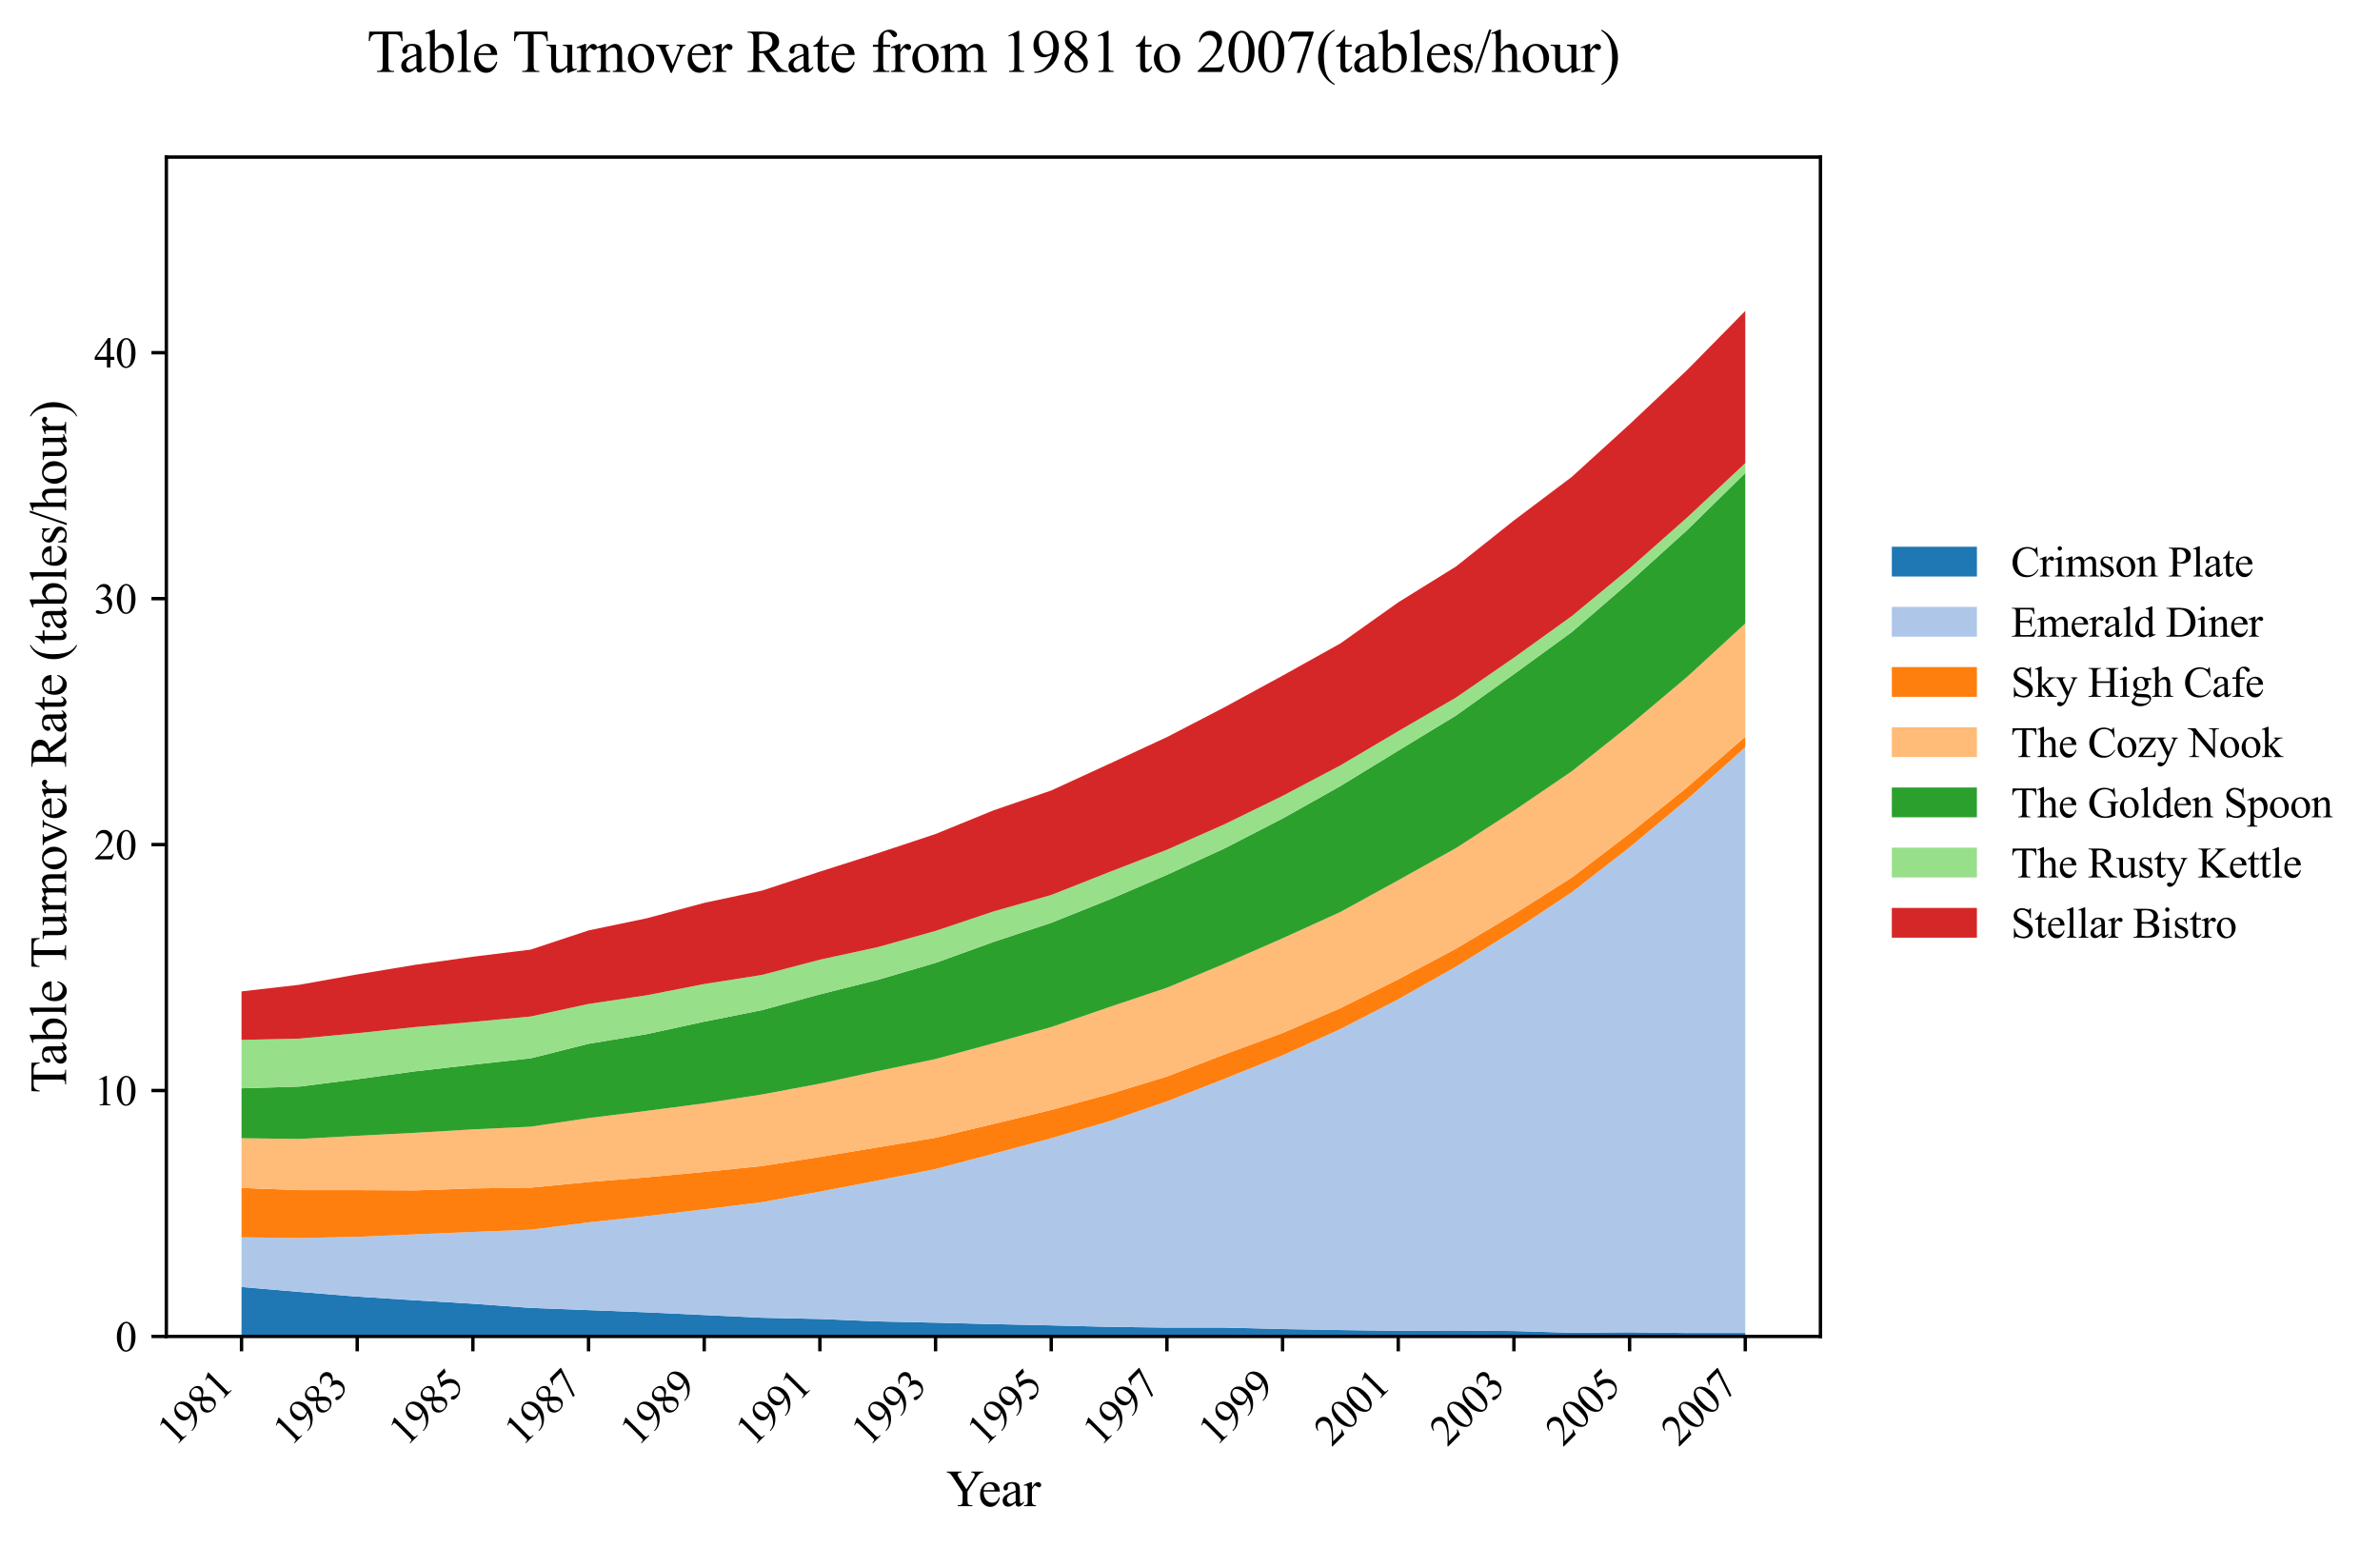 <?xml version="1.0" encoding="utf-8" standalone="no"?>
<!DOCTYPE svg PUBLIC "-//W3C//DTD SVG 1.1//EN"
  "http://www.w3.org/Graphics/SVG/1.1/DTD/svg11.dtd">
<svg xmlns:xlink="http://www.w3.org/1999/xlink" width="559.422pt" height="363.785pt" viewBox="0 0 559.422 363.785" xmlns="http://www.w3.org/2000/svg" version="1.1">
 <defs>
  <style type="text/css">*{stroke-linejoin: round; stroke-linecap: butt}</style>
 </defs>
 <g id="figure_1">
  <g id="patch_1">
   <path d="M 0 363.785 
L 559.422 363.785 
L 559.422 0 
L 0 0 
z
" style="fill: #ffffff"/>
  </g>
  <g id="axes_1">
   <g id="patch_2">
    <path d="M 39.099 314.121 
L 427.899 314.121 
L 427.899 36.921 
L 39.099 36.921 
z
" style="fill: #ffffff"/>
   </g>
   <g id="FillBetweenPolyCollection_1">
    <path d="M 56.772 302.503 
L 56.772 314.121 
L 70.367 314.121 
L 83.961 314.121 
L 97.555 314.121 
L 111.15 314.121 
L 124.744 314.121 
L 138.339 314.121 
L 151.933 314.121 
L 165.527 314.121 
L 179.122 314.121 
L 192.716 314.121 
L 206.311 314.121 
L 219.905 314.121 
L 233.499 314.121 
L 247.094 314.121 
L 260.688 314.121 
L 274.283 314.121 
L 287.877 314.121 
L 301.471 314.121 
L 315.066 314.121 
L 328.66 314.121 
L 342.255 314.121 
L 355.849 314.121 
L 369.443 314.121 
L 383.038 314.121 
L 396.632 314.121 
L 410.227 314.121 
L 410.227 313.312 
L 410.227 313.312 
L 396.632 313.312 
L 383.038 313.139 
L 369.443 313.254 
L 355.849 312.85 
L 342.255 312.734 
L 328.66 312.792 
L 315.066 312.618 
L 301.471 312.387 
L 287.877 312.04 
L 274.283 312.04 
L 260.688 311.867 
L 247.094 311.52 
L 233.499 311.231 
L 219.905 310.884 
L 206.311 310.595 
L 192.716 310.017 
L 179.122 309.728 
L 165.527 309.092 
L 151.933 308.456 
L 138.339 307.936 
L 124.744 307.416 
L 111.15 306.433 
L 97.555 305.624 
L 83.961 304.757 
L 70.367 303.659 
L 56.772 302.503 
z
" clip-path="url(#p3d10c65db4)" style="fill: #1f77b4"/>
   </g>
   <g id="FillBetweenPolyCollection_2">
    <path d="M 56.772 290.826 
L 56.772 302.503 
L 70.367 303.659 
L 83.961 304.757 
L 97.555 305.624 
L 111.15 306.433 
L 124.744 307.416 
L 138.339 307.936 
L 151.933 308.456 
L 165.527 309.092 
L 179.122 309.728 
L 192.716 310.017 
L 206.311 310.595 
L 219.905 310.884 
L 233.499 311.231 
L 247.094 311.52 
L 260.688 311.867 
L 274.283 312.04 
L 287.877 312.04 
L 301.471 312.387 
L 315.066 312.618 
L 328.66 312.792 
L 342.255 312.734 
L 355.849 312.85 
L 369.443 313.254 
L 383.038 313.139 
L 396.632 313.312 
L 410.227 313.312 
L 410.227 175.622 
L 410.227 175.622 
L 396.632 187.819 
L 383.038 199.149 
L 369.443 209.727 
L 355.849 218.744 
L 342.255 227.184 
L 328.66 234.872 
L 315.066 241.866 
L 301.471 248.051 
L 287.877 253.542 
L 274.283 258.86 
L 260.688 263.543 
L 247.094 267.531 
L 233.499 271.173 
L 219.905 274.757 
L 206.311 277.473 
L 192.716 280.075 
L 179.122 282.56 
L 165.527 284.236 
L 151.933 285.855 
L 138.339 287.3 
L 124.744 289.034 
L 111.15 289.554 
L 97.555 290.133 
L 83.961 290.711 
L 70.367 291 
L 56.772 290.826 
z
" clip-path="url(#p3d10c65db4)" style="fill: #aec7e8"/>
   </g>
   <g id="FillBetweenPolyCollection_3">
    <path d="M 56.772 279.208 
L 56.772 290.826 
L 70.367 291 
L 83.961 290.711 
L 97.555 290.133 
L 111.15 289.554 
L 124.744 289.034 
L 138.339 287.3 
L 151.933 285.855 
L 165.527 284.236 
L 179.122 282.56 
L 192.716 280.075 
L 206.311 277.473 
L 219.905 274.757 
L 233.499 271.173 
L 247.094 267.531 
L 260.688 263.543 
L 274.283 258.86 
L 287.877 253.542 
L 301.471 248.051 
L 315.066 241.866 
L 328.66 234.872 
L 342.255 227.184 
L 355.849 218.744 
L 369.443 209.727 
L 383.038 199.149 
L 396.632 187.819 
L 410.227 175.622 
L 410.227 173.137 
L 410.227 173.137 
L 396.632 184.987 
L 383.038 195.912 
L 369.443 206.259 
L 355.849 214.871 
L 342.255 222.964 
L 328.66 230.19 
L 315.066 236.953 
L 301.471 242.791 
L 287.877 247.82 
L 274.283 253.022 
L 260.688 257.184 
L 247.094 260.884 
L 233.499 264.178 
L 219.905 267.415 
L 206.311 269.67 
L 192.716 271.924 
L 179.122 274.063 
L 165.527 275.45 
L 151.933 276.722 
L 138.339 277.82 
L 124.744 279.15 
L 111.15 279.323 
L 97.555 279.786 
L 83.961 279.728 
L 70.367 279.728 
L 56.772 279.208 
z
" clip-path="url(#p3d10c65db4)" style="fill: #ff7f0e"/>
   </g>
   <g id="FillBetweenPolyCollection_4">
    <path d="M 56.772 267.531 
L 56.772 279.208 
L 70.367 279.728 
L 83.961 279.728 
L 97.555 279.786 
L 111.15 279.323 
L 124.744 279.15 
L 138.339 277.82 
L 151.933 276.722 
L 165.527 275.45 
L 179.122 274.063 
L 192.716 271.924 
L 206.311 269.67 
L 219.905 267.415 
L 233.499 264.178 
L 247.094 260.884 
L 260.688 257.184 
L 274.283 253.022 
L 287.877 247.82 
L 301.471 242.791 
L 315.066 236.953 
L 328.66 230.19 
L 342.255 222.964 
L 355.849 214.871 
L 369.443 206.259 
L 383.038 195.912 
L 396.632 184.987 
L 410.227 173.137 
L 410.227 146.547 
L 410.227 146.547 
L 396.632 159.033 
L 383.038 170.478 
L 369.443 181.287 
L 355.849 190.536 
L 342.255 199.322 
L 328.66 206.894 
L 315.066 214.351 
L 301.471 220.536 
L 287.877 226.49 
L 274.283 232.155 
L 260.688 236.721 
L 247.094 241.404 
L 233.499 245.219 
L 219.905 248.918 
L 206.311 251.751 
L 192.716 254.699 
L 179.122 257.242 
L 165.527 259.323 
L 151.933 261.115 
L 138.339 262.791 
L 124.744 264.814 
L 111.15 265.45 
L 97.555 266.259 
L 83.961 266.953 
L 70.367 267.704 
L 56.772 267.531 
z
" clip-path="url(#p3d10c65db4)" style="fill: #ffbb78"/>
   </g>
   <g id="FillBetweenPolyCollection_5">
    <path d="M 56.772 255.797 
L 56.772 267.531 
L 70.367 267.704 
L 83.961 266.953 
L 97.555 266.259 
L 111.15 265.45 
L 124.744 264.814 
L 138.339 262.791 
L 151.933 261.115 
L 165.527 259.323 
L 179.122 257.242 
L 192.716 254.699 
L 206.311 251.751 
L 219.905 248.918 
L 233.499 245.219 
L 247.094 241.404 
L 260.688 236.721 
L 274.283 232.155 
L 287.877 226.49 
L 301.471 220.536 
L 315.066 214.351 
L 328.66 206.894 
L 342.255 199.322 
L 355.849 190.536 
L 369.443 181.287 
L 383.038 170.478 
L 396.632 159.033 
L 410.227 146.547 
L 410.227 111.171 
L 410.227 111.171 
L 396.632 124.524 
L 383.038 136.836 
L 369.443 148.57 
L 355.849 158.455 
L 342.255 168.166 
L 328.66 176.432 
L 315.066 184.755 
L 301.471 192.386 
L 287.877 199.38 
L 274.283 205.623 
L 260.688 211.461 
L 247.094 216.895 
L 233.499 221.403 
L 219.905 226.317 
L 206.311 230.305 
L 192.716 233.716 
L 179.122 237.415 
L 165.527 240.132 
L 151.933 243.08 
L 138.339 245.334 
L 124.744 248.745 
L 111.15 250.248 
L 97.555 251.808 
L 83.961 253.658 
L 70.367 255.392 
L 56.772 255.797 
z
" clip-path="url(#p3d10c65db4)" style="fill: #2ca02c"/>
   </g>
   <g id="FillBetweenPolyCollection_6">
    <path d="M 56.772 244.409 
L 56.772 255.797 
L 70.367 255.392 
L 83.961 253.658 
L 97.555 251.808 
L 111.15 250.248 
L 124.744 248.745 
L 138.339 245.334 
L 151.933 243.08 
L 165.527 240.132 
L 179.122 237.415 
L 192.716 233.716 
L 206.311 230.305 
L 219.905 226.317 
L 233.499 221.403 
L 247.094 216.895 
L 260.688 211.461 
L 274.283 205.623 
L 287.877 199.38 
L 301.471 192.386 
L 315.066 184.755 
L 328.66 176.432 
L 342.255 168.166 
L 355.849 158.455 
L 369.443 148.57 
L 383.038 136.836 
L 396.632 124.524 
L 410.227 111.171 
L 410.227 108.859 
L 410.227 108.859 
L 396.632 121.575 
L 383.038 133.599 
L 369.443 144.813 
L 355.849 154.582 
L 342.255 163.946 
L 328.66 171.865 
L 315.066 179.9 
L 301.471 187.068 
L 287.877 193.715 
L 274.283 199.727 
L 260.688 204.987 
L 247.094 210.363 
L 233.499 214.236 
L 219.905 218.802 
L 206.311 222.617 
L 192.716 225.565 
L 179.122 229.149 
L 165.527 231.288 
L 151.933 233.947 
L 138.339 235.97 
L 124.744 238.918 
L 111.15 240.19 
L 97.555 241.404 
L 83.961 242.849 
L 70.367 244.12 
L 56.772 244.409 
z
" clip-path="url(#p3d10c65db4)" style="fill: #98df8a"/>
   </g>
   <g id="FillBetweenPolyCollection_7">
    <path d="M 56.772 233.022 
L 56.772 244.409 
L 70.367 244.12 
L 83.961 242.849 
L 97.555 241.404 
L 111.15 240.19 
L 124.744 238.918 
L 138.339 235.97 
L 151.933 233.947 
L 165.527 231.288 
L 179.122 229.149 
L 192.716 225.565 
L 206.311 222.617 
L 219.905 218.802 
L 233.499 214.236 
L 247.094 210.363 
L 260.688 204.987 
L 274.283 199.727 
L 287.877 193.715 
L 301.471 187.068 
L 315.066 179.9 
L 328.66 171.865 
L 342.255 163.946 
L 355.849 154.582 
L 369.443 144.813 
L 383.038 133.599 
L 396.632 121.575 
L 410.227 108.859 
L 410.227 73.078 
L 410.227 73.078 
L 396.632 86.893 
L 383.038 99.726 
L 369.443 112.096 
L 355.849 122.327 
L 342.255 133.136 
L 328.66 141.576 
L 315.066 151.229 
L 301.471 158.801 
L 287.877 166.2 
L 274.283 173.252 
L 260.688 179.553 
L 247.094 185.796 
L 233.499 190.478 
L 219.905 196.027 
L 206.311 200.536 
L 192.716 204.871 
L 179.122 209.322 
L 165.527 212.212 
L 151.933 215.854 
L 138.339 218.687 
L 124.744 223.195 
L 111.15 224.872 
L 97.555 226.779 
L 83.961 229.033 
L 70.367 231.461 
L 56.772 233.022 
z
" clip-path="url(#p3d10c65db4)" style="fill: #d62728"/>
   </g>
   <g id="matplotlib.axis_1">
    <g id="xtick_1">
     <g id="line2d_1">
      <defs>
       <path id="m8c7759a9f3" d="M 0 0 
L 0 3.5 
" style="stroke: #000000; stroke-width: 0.8"/>
      </defs>
      <g>
       <use xlink:href="#m8c7759a9f3" x="56.772" y="314.121" style="stroke: #000000; stroke-width: 0.8"/>
      </g>
     </g>
     <g id="text_1">
      <!-- 1981 -->
      <g transform="translate(41.117 340.173) rotate(-45) scale(0.1 -0.1)">
       <defs>
        <path id="TimesNewRomanPSMT-31" d="M 750 3822 
L 1781 4325 
L 1884 4325 
L 1884 747 
Q 1884 391 1914 303 
Q 1944 216 2037 169 
Q 2131 122 2419 116 
L 2419 0 
L 825 0 
L 825 116 
Q 1125 122 1212 167 
Q 1300 213 1334 289 
Q 1369 366 1369 747 
L 1369 3034 
Q 1369 3497 1338 3628 
Q 1316 3728 1258 3775 
Q 1200 3822 1119 3822 
Q 1003 3822 797 3725 
L 750 3822 
z
" transform="scale(0.016)"/>
        <path id="TimesNewRomanPSMT-39" d="M 338 -88 
L 338 28 
Q 744 34 1094 217 
Q 1444 400 1770 856 
Q 2097 1313 2225 1859 
Q 1734 1544 1338 1544 
Q 891 1544 572 1889 
Q 253 2234 253 2806 
Q 253 3363 572 3797 
Q 956 4325 1575 4325 
Q 2097 4325 2469 3894 
Q 2925 3359 2925 2575 
Q 2925 1869 2578 1258 
Q 2231 647 1613 244 
Q 1109 -88 516 -88 
L 338 -88 
z
M 2275 2091 
Q 2331 2497 2331 2741 
Q 2331 3044 2228 3395 
Q 2125 3747 1936 3934 
Q 1747 4122 1506 4122 
Q 1228 4122 1018 3872 
Q 809 3622 809 3128 
Q 809 2469 1088 2097 
Q 1291 1828 1588 1828 
Q 1731 1828 1928 1897 
Q 2125 1966 2275 2091 
z
" transform="scale(0.016)"/>
        <path id="TimesNewRomanPSMT-38" d="M 1228 2134 
Q 725 2547 579 2797 
Q 434 3047 434 3316 
Q 434 3728 753 4026 
Q 1072 4325 1600 4325 
Q 2113 4325 2425 4047 
Q 2738 3769 2738 3413 
Q 2738 3175 2569 2928 
Q 2400 2681 1866 2347 
Q 2416 1922 2594 1678 
Q 2831 1359 2831 1006 
Q 2831 559 2490 242 
Q 2150 -75 1597 -75 
Q 994 -75 656 303 
Q 388 606 388 966 
Q 388 1247 577 1523 
Q 766 1800 1228 2134 
z
M 1719 2469 
Q 2094 2806 2194 3001 
Q 2294 3197 2294 3444 
Q 2294 3772 2109 3958 
Q 1925 4144 1606 4144 
Q 1288 4144 1088 3959 
Q 888 3775 888 3528 
Q 888 3366 970 3203 
Q 1053 3041 1206 2894 
L 1719 2469 
z
M 1375 2016 
Q 1116 1797 991 1539 
Q 866 1281 866 981 
Q 866 578 1086 336 
Q 1306 94 1647 94 
Q 1984 94 2187 284 
Q 2391 475 2391 747 
Q 2391 972 2272 1150 
Q 2050 1481 1375 2016 
z
" transform="scale(0.016)"/>
       </defs>
       <use xlink:href="#TimesNewRomanPSMT-31"/>
       <use xlink:href="#TimesNewRomanPSMT-39" transform="translate(50 0)"/>
       <use xlink:href="#TimesNewRomanPSMT-38" transform="translate(100 0)"/>
       <use xlink:href="#TimesNewRomanPSMT-31" transform="translate(150 0)"/>
      </g>
     </g>
    </g>
    <g id="xtick_2">
     <g id="line2d_2">
      <g>
       <use xlink:href="#m8c7759a9f3" x="83.961" y="314.121" style="stroke: #000000; stroke-width: 0.8"/>
      </g>
     </g>
     <g id="text_2">
      <!-- 1983 -->
      <g transform="translate(68.306 340.173) rotate(-45) scale(0.1 -0.1)">
       <defs>
        <path id="TimesNewRomanPSMT-33" d="M 325 3431 
Q 506 3859 782 4092 
Q 1059 4325 1472 4325 
Q 1981 4325 2253 3994 
Q 2459 3747 2459 3466 
Q 2459 3003 1878 2509 
Q 2269 2356 2469 2072 
Q 2669 1788 2669 1403 
Q 2669 853 2319 450 
Q 1863 -75 997 -75 
Q 569 -75 414 31 
Q 259 138 259 259 
Q 259 350 332 419 
Q 406 488 509 488 
Q 588 488 669 463 
Q 722 447 909 348 
Q 1097 250 1169 231 
Q 1284 197 1416 197 
Q 1734 197 1970 444 
Q 2206 691 2206 1028 
Q 2206 1275 2097 1509 
Q 2016 1684 1919 1775 
Q 1784 1900 1550 2001 
Q 1316 2103 1072 2103 
L 972 2103 
L 972 2197 
Q 1219 2228 1467 2375 
Q 1716 2522 1828 2728 
Q 1941 2934 1941 3181 
Q 1941 3503 1739 3701 
Q 1538 3900 1238 3900 
Q 753 3900 428 3381 
L 325 3431 
z
" transform="scale(0.016)"/>
       </defs>
       <use xlink:href="#TimesNewRomanPSMT-31"/>
       <use xlink:href="#TimesNewRomanPSMT-39" transform="translate(50 0)"/>
       <use xlink:href="#TimesNewRomanPSMT-38" transform="translate(100 0)"/>
       <use xlink:href="#TimesNewRomanPSMT-33" transform="translate(150 0)"/>
      </g>
     </g>
    </g>
    <g id="xtick_3">
     <g id="line2d_3">
      <g>
       <use xlink:href="#m8c7759a9f3" x="111.15" y="314.121" style="stroke: #000000; stroke-width: 0.8"/>
      </g>
     </g>
     <g id="text_3">
      <!-- 1985 -->
      <g transform="translate(95.495 340.173) rotate(-45) scale(0.1 -0.1)">
       <defs>
        <path id="TimesNewRomanPSMT-35" d="M 2778 4238 
L 2534 3706 
L 1259 3706 
L 981 3138 
Q 1809 3016 2294 2522 
Q 2709 2097 2709 1522 
Q 2709 1188 2573 903 
Q 2438 619 2231 419 
Q 2025 219 1772 97 
Q 1413 -75 1034 -75 
Q 653 -75 479 54 
Q 306 184 306 341 
Q 306 428 378 495 
Q 450 563 559 563 
Q 641 563 702 538 
Q 763 513 909 409 
Q 1144 247 1384 247 
Q 1750 247 2026 523 
Q 2303 800 2303 1197 
Q 2303 1581 2056 1914 
Q 1809 2247 1375 2428 
Q 1034 2569 447 2591 
L 1259 4238 
L 2778 4238 
z
" transform="scale(0.016)"/>
       </defs>
       <use xlink:href="#TimesNewRomanPSMT-31"/>
       <use xlink:href="#TimesNewRomanPSMT-39" transform="translate(50 0)"/>
       <use xlink:href="#TimesNewRomanPSMT-38" transform="translate(100 0)"/>
       <use xlink:href="#TimesNewRomanPSMT-35" transform="translate(150 0)"/>
      </g>
     </g>
    </g>
    <g id="xtick_4">
     <g id="line2d_4">
      <g>
       <use xlink:href="#m8c7759a9f3" x="138.339" y="314.121" style="stroke: #000000; stroke-width: 0.8"/>
      </g>
     </g>
     <g id="text_4">
      <!-- 1987 -->
      <g transform="translate(122.684 340.173) rotate(-45) scale(0.1 -0.1)">
       <defs>
        <path id="TimesNewRomanPSMT-37" d="M 644 4238 
L 2916 4238 
L 2916 4119 
L 1503 -88 
L 1153 -88 
L 2419 3728 
L 1253 3728 
Q 900 3728 750 3644 
Q 488 3500 328 3200 
L 238 3234 
L 644 4238 
z
" transform="scale(0.016)"/>
       </defs>
       <use xlink:href="#TimesNewRomanPSMT-31"/>
       <use xlink:href="#TimesNewRomanPSMT-39" transform="translate(50 0)"/>
       <use xlink:href="#TimesNewRomanPSMT-38" transform="translate(100 0)"/>
       <use xlink:href="#TimesNewRomanPSMT-37" transform="translate(150 0)"/>
      </g>
     </g>
    </g>
    <g id="xtick_5">
     <g id="line2d_5">
      <g>
       <use xlink:href="#m8c7759a9f3" x="165.527" y="314.121" style="stroke: #000000; stroke-width: 0.8"/>
      </g>
     </g>
     <g id="text_5">
      <!-- 1989 -->
      <g transform="translate(149.873 340.173) rotate(-45) scale(0.1 -0.1)">
       <use xlink:href="#TimesNewRomanPSMT-31"/>
       <use xlink:href="#TimesNewRomanPSMT-39" transform="translate(50 0)"/>
       <use xlink:href="#TimesNewRomanPSMT-38" transform="translate(100 0)"/>
       <use xlink:href="#TimesNewRomanPSMT-39" transform="translate(150 0)"/>
      </g>
     </g>
    </g>
    <g id="xtick_6">
     <g id="line2d_6">
      <g>
       <use xlink:href="#m8c7759a9f3" x="192.716" y="314.121" style="stroke: #000000; stroke-width: 0.8"/>
      </g>
     </g>
     <g id="text_6">
      <!-- 1991 -->
      <g transform="translate(177.061 340.173) rotate(-45) scale(0.1 -0.1)">
       <use xlink:href="#TimesNewRomanPSMT-31"/>
       <use xlink:href="#TimesNewRomanPSMT-39" transform="translate(50 0)"/>
       <use xlink:href="#TimesNewRomanPSMT-39" transform="translate(100 0)"/>
       <use xlink:href="#TimesNewRomanPSMT-31" transform="translate(150 0)"/>
      </g>
     </g>
    </g>
    <g id="xtick_7">
     <g id="line2d_7">
      <g>
       <use xlink:href="#m8c7759a9f3" x="219.905" y="314.121" style="stroke: #000000; stroke-width: 0.8"/>
      </g>
     </g>
     <g id="text_7">
      <!-- 1993 -->
      <g transform="translate(204.25 340.173) rotate(-45) scale(0.1 -0.1)">
       <use xlink:href="#TimesNewRomanPSMT-31"/>
       <use xlink:href="#TimesNewRomanPSMT-39" transform="translate(50 0)"/>
       <use xlink:href="#TimesNewRomanPSMT-39" transform="translate(100 0)"/>
       <use xlink:href="#TimesNewRomanPSMT-33" transform="translate(150 0)"/>
      </g>
     </g>
    </g>
    <g id="xtick_8">
     <g id="line2d_8">
      <g>
       <use xlink:href="#m8c7759a9f3" x="247.094" y="314.121" style="stroke: #000000; stroke-width: 0.8"/>
      </g>
     </g>
     <g id="text_8">
      <!-- 1995 -->
      <g transform="translate(231.439 340.173) rotate(-45) scale(0.1 -0.1)">
       <use xlink:href="#TimesNewRomanPSMT-31"/>
       <use xlink:href="#TimesNewRomanPSMT-39" transform="translate(50 0)"/>
       <use xlink:href="#TimesNewRomanPSMT-39" transform="translate(100 0)"/>
       <use xlink:href="#TimesNewRomanPSMT-35" transform="translate(150 0)"/>
      </g>
     </g>
    </g>
    <g id="xtick_9">
     <g id="line2d_9">
      <g>
       <use xlink:href="#m8c7759a9f3" x="274.283" y="314.121" style="stroke: #000000; stroke-width: 0.8"/>
      </g>
     </g>
     <g id="text_9">
      <!-- 1997 -->
      <g transform="translate(258.628 340.173) rotate(-45) scale(0.1 -0.1)">
       <use xlink:href="#TimesNewRomanPSMT-31"/>
       <use xlink:href="#TimesNewRomanPSMT-39" transform="translate(50 0)"/>
       <use xlink:href="#TimesNewRomanPSMT-39" transform="translate(100 0)"/>
       <use xlink:href="#TimesNewRomanPSMT-37" transform="translate(150 0)"/>
      </g>
     </g>
    </g>
    <g id="xtick_10">
     <g id="line2d_10">
      <g>
       <use xlink:href="#m8c7759a9f3" x="301.471" y="314.121" style="stroke: #000000; stroke-width: 0.8"/>
      </g>
     </g>
     <g id="text_10">
      <!-- 1999 -->
      <g transform="translate(285.817 340.173) rotate(-45) scale(0.1 -0.1)">
       <use xlink:href="#TimesNewRomanPSMT-31"/>
       <use xlink:href="#TimesNewRomanPSMT-39" transform="translate(50 0)"/>
       <use xlink:href="#TimesNewRomanPSMT-39" transform="translate(100 0)"/>
       <use xlink:href="#TimesNewRomanPSMT-39" transform="translate(150 0)"/>
      </g>
     </g>
    </g>
    <g id="xtick_11">
     <g id="line2d_11">
      <g>
       <use xlink:href="#m8c7759a9f3" x="328.66" y="314.121" style="stroke: #000000; stroke-width: 0.8"/>
      </g>
     </g>
     <g id="text_11">
      <!-- 2001 -->
      <g transform="translate(313.006 340.173) rotate(-45) scale(0.1 -0.1)">
       <defs>
        <path id="TimesNewRomanPSMT-32" d="M 2934 816 
L 2638 0 
L 138 0 
L 138 116 
Q 1241 1122 1691 1759 
Q 2141 2397 2141 2925 
Q 2141 3328 1894 3587 
Q 1647 3847 1303 3847 
Q 991 3847 742 3664 
Q 494 3481 375 3128 
L 259 3128 
Q 338 3706 661 4015 
Q 984 4325 1469 4325 
Q 1984 4325 2329 3994 
Q 2675 3663 2675 3213 
Q 2675 2891 2525 2569 
Q 2294 2063 1775 1497 
Q 997 647 803 472 
L 1909 472 
Q 2247 472 2383 497 
Q 2519 522 2628 598 
Q 2738 675 2819 816 
L 2934 816 
z
" transform="scale(0.016)"/>
        <path id="TimesNewRomanPSMT-30" d="M 231 2094 
Q 231 2819 450 3342 
Q 669 3866 1031 4122 
Q 1313 4325 1613 4325 
Q 2100 4325 2488 3828 
Q 2972 3213 2972 2159 
Q 2972 1422 2759 906 
Q 2547 391 2217 158 
Q 1888 -75 1581 -75 
Q 975 -75 572 641 
Q 231 1244 231 2094 
z
M 844 2016 
Q 844 1141 1059 588 
Q 1238 122 1591 122 
Q 1759 122 1940 273 
Q 2122 425 2216 781 
Q 2359 1319 2359 2297 
Q 2359 3022 2209 3506 
Q 2097 3866 1919 4016 
Q 1791 4119 1609 4119 
Q 1397 4119 1231 3928 
Q 1006 3669 925 3112 
Q 844 2556 844 2016 
z
" transform="scale(0.016)"/>
       </defs>
       <use xlink:href="#TimesNewRomanPSMT-32"/>
       <use xlink:href="#TimesNewRomanPSMT-30" transform="translate(50 0)"/>
       <use xlink:href="#TimesNewRomanPSMT-30" transform="translate(100 0)"/>
       <use xlink:href="#TimesNewRomanPSMT-31" transform="translate(150 0)"/>
      </g>
     </g>
    </g>
    <g id="xtick_12">
     <g id="line2d_12">
      <g>
       <use xlink:href="#m8c7759a9f3" x="355.849" y="314.121" style="stroke: #000000; stroke-width: 0.8"/>
      </g>
     </g>
     <g id="text_12">
      <!-- 2003 -->
      <g transform="translate(340.194 340.173) rotate(-45) scale(0.1 -0.1)">
       <use xlink:href="#TimesNewRomanPSMT-32"/>
       <use xlink:href="#TimesNewRomanPSMT-30" transform="translate(50 0)"/>
       <use xlink:href="#TimesNewRomanPSMT-30" transform="translate(100 0)"/>
       <use xlink:href="#TimesNewRomanPSMT-33" transform="translate(150 0)"/>
      </g>
     </g>
    </g>
    <g id="xtick_13">
     <g id="line2d_13">
      <g>
       <use xlink:href="#m8c7759a9f3" x="383.038" y="314.121" style="stroke: #000000; stroke-width: 0.8"/>
      </g>
     </g>
     <g id="text_13">
      <!-- 2005 -->
      <g transform="translate(367.383 340.173) rotate(-45) scale(0.1 -0.1)">
       <use xlink:href="#TimesNewRomanPSMT-32"/>
       <use xlink:href="#TimesNewRomanPSMT-30" transform="translate(50 0)"/>
       <use xlink:href="#TimesNewRomanPSMT-30" transform="translate(100 0)"/>
       <use xlink:href="#TimesNewRomanPSMT-35" transform="translate(150 0)"/>
      </g>
     </g>
    </g>
    <g id="xtick_14">
     <g id="line2d_14">
      <g>
       <use xlink:href="#m8c7759a9f3" x="410.227" y="314.121" style="stroke: #000000; stroke-width: 0.8"/>
      </g>
     </g>
     <g id="text_14">
      <!-- 2007 -->
      <g transform="translate(394.572 340.173) rotate(-45) scale(0.1 -0.1)">
       <use xlink:href="#TimesNewRomanPSMT-32"/>
       <use xlink:href="#TimesNewRomanPSMT-30" transform="translate(50 0)"/>
       <use xlink:href="#TimesNewRomanPSMT-30" transform="translate(100 0)"/>
       <use xlink:href="#TimesNewRomanPSMT-37" transform="translate(150 0)"/>
      </g>
     </g>
    </g>
    <g id="text_15">
     <!-- Year -->
     <g transform="translate(222.442 354.018) scale(0.12 -0.12)">
      <defs>
       <path id="TimesNewRomanPSMT-59" d="M 3050 4238 
L 4528 4238 
L 4528 4122 
L 4447 4122 
Q 4366 4122 4209 4050 
Q 4053 3978 3925 3843 
Q 3797 3709 3609 3406 
L 2588 1797 
L 2588 734 
Q 2588 344 2675 247 
Q 2794 116 3050 116 
L 3188 116 
L 3188 0 
L 1388 0 
L 1388 116 
L 1538 116 
Q 1806 116 1919 278 
Q 1988 378 1988 734 
L 1988 1738 
L 825 3513 
Q 619 3825 545 3903 
Q 472 3981 241 4091 
Q 178 4122 59 4122 
L 59 4238 
L 1872 4238 
L 1872 4122 
L 1778 4122 
Q 1631 4122 1507 4053 
Q 1384 3984 1384 3847 
Q 1384 3734 1575 3441 
L 2459 2075 
L 3291 3381 
Q 3478 3675 3478 3819 
Q 3478 3906 3433 3975 
Q 3388 4044 3303 4083 
Q 3219 4122 3050 4122 
L 3050 4238 
z
" transform="scale(0.016)"/>
       <path id="TimesNewRomanPSMT-65" d="M 681 1784 
Q 678 1147 991 784 
Q 1303 422 1725 422 
Q 2006 422 2214 576 
Q 2422 731 2563 1106 
L 2659 1044 
Q 2594 616 2278 264 
Q 1963 -88 1488 -88 
Q 972 -88 605 314 
Q 238 716 238 1394 
Q 238 2128 614 2539 
Q 991 2950 1559 2950 
Q 2041 2950 2350 2633 
Q 2659 2316 2659 1784 
L 681 1784 
z
M 681 1966 
L 2006 1966 
Q 1991 2241 1941 2353 
Q 1863 2528 1708 2628 
Q 1553 2728 1384 2728 
Q 1125 2728 920 2526 
Q 716 2325 681 1966 
z
" transform="scale(0.016)"/>
       <path id="TimesNewRomanPSMT-61" d="M 1822 413 
Q 1381 72 1269 19 
Q 1100 -59 909 -59 
Q 613 -59 420 144 
Q 228 347 228 678 
Q 228 888 322 1041 
Q 450 1253 767 1440 
Q 1084 1628 1822 1897 
L 1822 2009 
Q 1822 2438 1686 2597 
Q 1550 2756 1291 2756 
Q 1094 2756 978 2650 
Q 859 2544 859 2406 
L 866 2225 
Q 866 2081 792 2003 
Q 719 1925 600 1925 
Q 484 1925 411 2006 
Q 338 2088 338 2228 
Q 338 2497 613 2722 
Q 888 2947 1384 2947 
Q 1766 2947 2009 2819 
Q 2194 2722 2281 2516 
Q 2338 2381 2338 1966 
L 2338 994 
Q 2338 584 2353 492 
Q 2369 400 2405 369 
Q 2441 338 2488 338 
Q 2538 338 2575 359 
Q 2641 400 2828 588 
L 2828 413 
Q 2478 -56 2159 -56 
Q 2006 -56 1915 50 
Q 1825 156 1822 413 
z
M 1822 616 
L 1822 1706 
Q 1350 1519 1213 1441 
Q 966 1303 859 1153 
Q 753 1003 753 825 
Q 753 600 887 451 
Q 1022 303 1197 303 
Q 1434 303 1822 616 
z
" transform="scale(0.016)"/>
       <path id="TimesNewRomanPSMT-72" d="M 1038 2947 
L 1038 2303 
Q 1397 2947 1775 2947 
Q 1947 2947 2059 2842 
Q 2172 2738 2172 2600 
Q 2172 2478 2090 2393 
Q 2009 2309 1897 2309 
Q 1788 2309 1652 2417 
Q 1516 2525 1450 2525 
Q 1394 2525 1328 2463 
Q 1188 2334 1038 2041 
L 1038 669 
Q 1038 431 1097 309 
Q 1138 225 1241 169 
Q 1344 113 1538 113 
L 1538 0 
L 72 0 
L 72 113 
Q 291 113 397 181 
Q 475 231 506 341 
Q 522 394 522 644 
L 522 1753 
Q 522 2253 501 2348 
Q 481 2444 426 2487 
Q 372 2531 291 2531 
Q 194 2531 72 2484 
L 41 2597 
L 906 2947 
L 1038 2947 
z
" transform="scale(0.016)"/>
      </defs>
      <use xlink:href="#TimesNewRomanPSMT-59"/>
      <use xlink:href="#TimesNewRomanPSMT-65" transform="translate(62.217 0)"/>
      <use xlink:href="#TimesNewRomanPSMT-61" transform="translate(106.602 0)"/>
      <use xlink:href="#TimesNewRomanPSMT-72" transform="translate(150.986 0)"/>
     </g>
    </g>
   </g>
   <g id="matplotlib.axis_2">
    <g id="ytick_1">
     <g id="line2d_15">
      <defs>
       <path id="m0d26203a8c" d="M 0 0 
L -3.5 0 
" style="stroke: #000000; stroke-width: 0.8"/>
      </defs>
      <g>
       <use xlink:href="#m0d26203a8c" x="39.099" y="314.121" style="stroke: #000000; stroke-width: 0.8"/>
      </g>
     </g>
     <g id="text_16">
      <!-- 0 -->
      <g transform="translate(27.099 317.593) scale(0.1 -0.1)">
       <use xlink:href="#TimesNewRomanPSMT-30"/>
      </g>
     </g>
    </g>
    <g id="ytick_2">
     <g id="line2d_16">
      <g>
       <use xlink:href="#m0d26203a8c" x="39.099" y="256.317" style="stroke: #000000; stroke-width: 0.8"/>
      </g>
     </g>
     <g id="text_17">
      <!-- 10 -->
      <g transform="translate(22.099 259.789) scale(0.1 -0.1)">
       <use xlink:href="#TimesNewRomanPSMT-31"/>
       <use xlink:href="#TimesNewRomanPSMT-30" transform="translate(50 0)"/>
      </g>
     </g>
    </g>
    <g id="ytick_3">
     <g id="line2d_17">
      <g>
       <use xlink:href="#m0d26203a8c" x="39.099" y="198.513" style="stroke: #000000; stroke-width: 0.8"/>
      </g>
     </g>
     <g id="text_18">
      <!-- 20 -->
      <g transform="translate(22.099 201.985) scale(0.1 -0.1)">
       <use xlink:href="#TimesNewRomanPSMT-32"/>
       <use xlink:href="#TimesNewRomanPSMT-30" transform="translate(50 0)"/>
      </g>
     </g>
    </g>
    <g id="ytick_4">
     <g id="line2d_18">
      <g>
       <use xlink:href="#m0d26203a8c" x="39.099" y="140.709" style="stroke: #000000; stroke-width: 0.8"/>
      </g>
     </g>
     <g id="text_19">
      <!-- 30 -->
      <g transform="translate(22.099 144.181) scale(0.1 -0.1)">
       <use xlink:href="#TimesNewRomanPSMT-33"/>
       <use xlink:href="#TimesNewRomanPSMT-30" transform="translate(50 0)"/>
      </g>
     </g>
    </g>
    <g id="ytick_5">
     <g id="line2d_19">
      <g>
       <use xlink:href="#m0d26203a8c" x="39.099" y="82.904" style="stroke: #000000; stroke-width: 0.8"/>
      </g>
     </g>
     <g id="text_20">
      <!-- 40 -->
      <g transform="translate(22.099 86.376) scale(0.1 -0.1)">
       <defs>
        <path id="TimesNewRomanPSMT-34" d="M 2978 1563 
L 2978 1119 
L 2409 1119 
L 2409 0 
L 1894 0 
L 1894 1119 
L 100 1119 
L 100 1519 
L 2066 4325 
L 2409 4325 
L 2409 1563 
L 2978 1563 
z
M 1894 1563 
L 1894 3666 
L 406 1563 
L 1894 1563 
z
" transform="scale(0.016)"/>
       </defs>
       <use xlink:href="#TimesNewRomanPSMT-34"/>
       <use xlink:href="#TimesNewRomanPSMT-30" transform="translate(50 0)"/>
      </g>
     </g>
    </g>
    <g id="text_21">
     <!-- Table Turnover Rate (tables/hour) -->
     <g transform="translate(15.533 256.921) rotate(-90) scale(0.12 -0.12)">
      <defs>
       <path id="TimesNewRomanPSMT-54" d="M 3703 4238 
L 3750 3244 
L 3631 3244 
Q 3597 3506 3538 3619 
Q 3441 3800 3280 3886 
Q 3119 3972 2856 3972 
L 2259 3972 
L 2259 734 
Q 2259 344 2344 247 
Q 2463 116 2709 116 
L 2856 116 
L 2856 0 
L 1059 0 
L 1059 116 
L 1209 116 
Q 1478 116 1591 278 
Q 1659 378 1659 734 
L 1659 3972 
L 1150 3972 
Q 853 3972 728 3928 
Q 566 3869 450 3700 
Q 334 3531 313 3244 
L 194 3244 
L 244 4238 
L 3703 4238 
z
" transform="scale(0.016)"/>
       <path id="TimesNewRomanPSMT-62" d="M 984 2369 
Q 1400 2947 1881 2947 
Q 2322 2947 2650 2570 
Q 2978 2194 2978 1541 
Q 2978 778 2472 313 
Q 2038 -88 1503 -88 
Q 1253 -88 995 3 
Q 738 94 469 275 
L 469 3241 
Q 469 3728 445 3840 
Q 422 3953 372 3993 
Q 322 4034 247 4034 
Q 159 4034 28 3984 
L -16 4094 
L 844 4444 
L 984 4444 
L 984 2369 
z
M 984 2169 
L 984 456 
Q 1144 300 1314 220 
Q 1484 141 1663 141 
Q 1947 141 2192 453 
Q 2438 766 2438 1363 
Q 2438 1913 2192 2208 
Q 1947 2503 1634 2503 
Q 1469 2503 1303 2419 
Q 1178 2356 984 2169 
z
" transform="scale(0.016)"/>
       <path id="TimesNewRomanPSMT-6c" d="M 1184 4444 
L 1184 647 
Q 1184 378 1223 290 
Q 1263 203 1344 158 
Q 1425 113 1647 113 
L 1647 0 
L 244 0 
L 244 113 
Q 441 113 512 153 
Q 584 194 625 287 
Q 666 381 666 647 
L 666 3247 
Q 666 3731 644 3842 
Q 622 3953 573 3993 
Q 525 4034 450 4034 
Q 369 4034 244 3984 
L 191 4094 
L 1044 4444 
L 1184 4444 
z
" transform="scale(0.016)"/>
       <path id="TimesNewRomanPSMT-20" transform="scale(0.016)"/>
       <path id="TimesNewRomanPSMT-75" d="M 2709 2863 
L 2709 1128 
Q 2709 631 2732 520 
Q 2756 409 2807 365 
Q 2859 322 2928 322 
Q 3025 322 3147 375 
L 3191 266 
L 2334 -88 
L 2194 -88 
L 2194 519 
Q 1825 119 1631 15 
Q 1438 -88 1222 -88 
Q 981 -88 804 51 
Q 628 191 559 409 
Q 491 628 491 1028 
L 491 2306 
Q 491 2509 447 2587 
Q 403 2666 317 2708 
Q 231 2750 6 2747 
L 6 2863 
L 1009 2863 
L 1009 947 
Q 1009 547 1148 422 
Q 1288 297 1484 297 
Q 1619 297 1789 381 
Q 1959 466 2194 703 
L 2194 2325 
Q 2194 2569 2105 2655 
Q 2016 2741 1734 2747 
L 1734 2863 
L 2709 2863 
z
" transform="scale(0.016)"/>
       <path id="TimesNewRomanPSMT-6e" d="M 1034 2341 
Q 1538 2947 1994 2947 
Q 2228 2947 2397 2830 
Q 2566 2713 2666 2444 
Q 2734 2256 2734 1869 
L 2734 647 
Q 2734 375 2778 278 
Q 2813 200 2889 156 
Q 2966 113 3172 113 
L 3172 0 
L 1756 0 
L 1756 113 
L 1816 113 
Q 2016 113 2095 173 
Q 2175 234 2206 353 
Q 2219 400 2219 647 
L 2219 1819 
Q 2219 2209 2117 2386 
Q 2016 2563 1775 2563 
Q 1403 2563 1034 2156 
L 1034 647 
Q 1034 356 1069 288 
Q 1113 197 1189 155 
Q 1266 113 1500 113 
L 1500 0 
L 84 0 
L 84 113 
L 147 113 
Q 366 113 442 223 
Q 519 334 519 647 
L 519 1709 
Q 519 2225 495 2337 
Q 472 2450 423 2490 
Q 375 2531 294 2531 
Q 206 2531 84 2484 
L 38 2597 
L 900 2947 
L 1034 2947 
L 1034 2341 
z
" transform="scale(0.016)"/>
       <path id="TimesNewRomanPSMT-6f" d="M 1600 2947 
Q 2250 2947 2644 2453 
Q 2978 2031 2978 1484 
Q 2978 1100 2793 706 
Q 2609 313 2286 112 
Q 1963 -88 1566 -88 
Q 919 -88 538 428 
Q 216 863 216 1403 
Q 216 1797 411 2186 
Q 606 2575 925 2761 
Q 1244 2947 1600 2947 
z
M 1503 2744 
Q 1338 2744 1170 2645 
Q 1003 2547 900 2300 
Q 797 2053 797 1666 
Q 797 1041 1045 587 
Q 1294 134 1700 134 
Q 2003 134 2200 384 
Q 2397 634 2397 1244 
Q 2397 2006 2069 2444 
Q 1847 2744 1503 2744 
z
" transform="scale(0.016)"/>
       <path id="TimesNewRomanPSMT-76" d="M 53 2863 
L 1400 2863 
L 1400 2747 
L 1313 2747 
Q 1191 2747 1127 2687 
Q 1063 2628 1063 2528 
Q 1063 2419 1128 2269 
L 1794 688 
L 2463 2328 
Q 2534 2503 2534 2594 
Q 2534 2638 2509 2666 
Q 2475 2713 2422 2730 
Q 2369 2747 2206 2747 
L 2206 2863 
L 3141 2863 
L 3141 2747 
Q 2978 2734 2916 2681 
Q 2806 2588 2719 2369 
L 1703 -88 
L 1575 -88 
L 553 2328 
Q 484 2497 421 2570 
Q 359 2644 263 2694 
Q 209 2722 53 2747 
L 53 2863 
z
" transform="scale(0.016)"/>
       <path id="TimesNewRomanPSMT-52" d="M 4325 0 
L 3194 0 
L 1759 1981 
Q 1600 1975 1500 1975 
Q 1459 1975 1412 1976 
Q 1366 1978 1316 1981 
L 1316 750 
Q 1316 350 1403 253 
Q 1522 116 1759 116 
L 1925 116 
L 1925 0 
L 109 0 
L 109 116 
L 269 116 
Q 538 116 653 291 
Q 719 388 719 750 
L 719 3488 
Q 719 3888 631 3984 
Q 509 4122 269 4122 
L 109 4122 
L 109 4238 
L 1653 4238 
Q 2328 4238 2648 4139 
Q 2969 4041 3192 3777 
Q 3416 3513 3416 3147 
Q 3416 2756 3161 2468 
Q 2906 2181 2372 2063 
L 3247 847 
Q 3547 428 3762 290 
Q 3978 153 4325 116 
L 4325 0 
z
M 1316 2178 
Q 1375 2178 1419 2176 
Q 1463 2175 1491 2175 
Q 2097 2175 2405 2437 
Q 2713 2700 2713 3106 
Q 2713 3503 2464 3751 
Q 2216 4000 1806 4000 
Q 1625 4000 1316 3941 
L 1316 2178 
z
" transform="scale(0.016)"/>
       <path id="TimesNewRomanPSMT-74" d="M 1031 3803 
L 1031 2863 
L 1700 2863 
L 1700 2644 
L 1031 2644 
L 1031 788 
Q 1031 509 1111 412 
Q 1191 316 1316 316 
Q 1419 316 1516 380 
Q 1613 444 1666 569 
L 1788 569 
Q 1678 263 1478 108 
Q 1278 -47 1066 -47 
Q 922 -47 784 33 
Q 647 113 581 261 
Q 516 409 516 719 
L 516 2644 
L 63 2644 
L 63 2747 
Q 234 2816 414 2980 
Q 594 3144 734 3369 
Q 806 3488 934 3803 
L 1031 3803 
z
" transform="scale(0.016)"/>
       <path id="TimesNewRomanPSMT-28" d="M 1988 -1253 
L 1988 -1369 
Q 1516 -1131 1200 -813 
Q 750 -359 506 256 
Q 263 872 263 1534 
Q 263 2503 741 3301 
Q 1219 4100 1988 4444 
L 1988 4313 
Q 1603 4100 1356 3731 
Q 1109 3363 987 2797 
Q 866 2231 866 1616 
Q 866 947 969 400 
Q 1050 -31 1165 -292 
Q 1281 -553 1476 -793 
Q 1672 -1034 1988 -1253 
z
" transform="scale(0.016)"/>
       <path id="TimesNewRomanPSMT-73" d="M 2050 2947 
L 2050 1972 
L 1947 1972 
Q 1828 2431 1642 2597 
Q 1456 2763 1169 2763 
Q 950 2763 815 2647 
Q 681 2531 681 2391 
Q 681 2216 781 2091 
Q 878 1963 1175 1819 
L 1631 1597 
Q 2266 1288 2266 781 
Q 2266 391 1970 151 
Q 1675 -88 1309 -88 
Q 1047 -88 709 6 
Q 606 38 541 38 
Q 469 38 428 -44 
L 325 -44 
L 325 978 
L 428 978 
Q 516 541 762 319 
Q 1009 97 1316 97 
Q 1531 97 1667 223 
Q 1803 350 1803 528 
Q 1803 744 1651 891 
Q 1500 1038 1047 1263 
Q 594 1488 453 1669 
Q 313 1847 313 2119 
Q 313 2472 555 2709 
Q 797 2947 1181 2947 
Q 1350 2947 1591 2875 
Q 1750 2828 1803 2828 
Q 1853 2828 1881 2850 
Q 1909 2872 1947 2947 
L 2050 2947 
z
" transform="scale(0.016)"/>
       <path id="TimesNewRomanPSMT-2f" d="M 1794 4444 
L 259 -88 
L 9 -88 
L 1544 4444 
L 1794 4444 
z
" transform="scale(0.016)"/>
       <path id="TimesNewRomanPSMT-68" d="M 1041 4444 
L 1041 2350 
Q 1388 2731 1591 2839 
Q 1794 2947 1997 2947 
Q 2241 2947 2416 2812 
Q 2591 2678 2675 2391 
Q 2734 2191 2734 1659 
L 2734 647 
Q 2734 375 2778 275 
Q 2809 200 2884 156 
Q 2959 113 3159 113 
L 3159 0 
L 1753 0 
L 1753 113 
L 1819 113 
Q 2019 113 2097 173 
Q 2175 234 2206 353 
Q 2216 403 2216 647 
L 2216 1659 
Q 2216 2128 2167 2275 
Q 2119 2422 2012 2495 
Q 1906 2569 1756 2569 
Q 1603 2569 1437 2487 
Q 1272 2406 1041 2159 
L 1041 647 
Q 1041 353 1073 281 
Q 1106 209 1195 161 
Q 1284 113 1503 113 
L 1503 0 
L 84 0 
L 84 113 
Q 275 113 384 172 
Q 447 203 484 290 
Q 522 378 522 647 
L 522 3238 
Q 522 3728 498 3840 
Q 475 3953 426 3993 
Q 378 4034 297 4034 
Q 231 4034 84 3984 
L 41 4094 
L 897 4444 
L 1041 4444 
z
" transform="scale(0.016)"/>
       <path id="TimesNewRomanPSMT-29" d="M 144 4313 
L 144 4444 
Q 619 4209 934 3891 
Q 1381 3434 1625 2820 
Q 1869 2206 1869 1541 
Q 1869 572 1392 -226 
Q 916 -1025 144 -1369 
L 144 -1253 
Q 528 -1038 776 -670 
Q 1025 -303 1145 264 
Q 1266 831 1266 1447 
Q 1266 2113 1163 2663 
Q 1084 3094 967 3353 
Q 850 3613 656 3853 
Q 463 4094 144 4313 
z
" transform="scale(0.016)"/>
      </defs>
      <use xlink:href="#TimesNewRomanPSMT-54"/>
      <use xlink:href="#TimesNewRomanPSMT-61" transform="translate(54.084 0)"/>
      <use xlink:href="#TimesNewRomanPSMT-62" transform="translate(98.469 0)"/>
      <use xlink:href="#TimesNewRomanPSMT-6c" transform="translate(148.469 0)"/>
      <use xlink:href="#TimesNewRomanPSMT-65" transform="translate(176.252 0)"/>
      <use xlink:href="#TimesNewRomanPSMT-20" transform="translate(220.637 0)"/>
      <use xlink:href="#TimesNewRomanPSMT-54" transform="translate(243.887 0)"/>
      <use xlink:href="#TimesNewRomanPSMT-75" transform="translate(301.471 0)"/>
      <use xlink:href="#TimesNewRomanPSMT-72" transform="translate(351.471 0)"/>
      <use xlink:href="#TimesNewRomanPSMT-6e" transform="translate(384.771 0)"/>
      <use xlink:href="#TimesNewRomanPSMT-6f" transform="translate(434.771 0)"/>
      <use xlink:href="#TimesNewRomanPSMT-76" transform="translate(484.771 0)"/>
      <use xlink:href="#TimesNewRomanPSMT-65" transform="translate(534.771 0)"/>
      <use xlink:href="#TimesNewRomanPSMT-72" transform="translate(579.156 0)"/>
      <use xlink:href="#TimesNewRomanPSMT-20" transform="translate(612.457 0)"/>
      <use xlink:href="#TimesNewRomanPSMT-52" transform="translate(637.457 0)"/>
      <use xlink:href="#TimesNewRomanPSMT-61" transform="translate(704.156 0)"/>
      <use xlink:href="#TimesNewRomanPSMT-74" transform="translate(748.541 0)"/>
      <use xlink:href="#TimesNewRomanPSMT-65" transform="translate(776.324 0)"/>
      <use xlink:href="#TimesNewRomanPSMT-20" transform="translate(820.709 0)"/>
      <use xlink:href="#TimesNewRomanPSMT-28" transform="translate(845.709 0)"/>
      <use xlink:href="#TimesNewRomanPSMT-74" transform="translate(879.01 0)"/>
      <use xlink:href="#TimesNewRomanPSMT-61" transform="translate(906.793 0)"/>
      <use xlink:href="#TimesNewRomanPSMT-62" transform="translate(951.178 0)"/>
      <use xlink:href="#TimesNewRomanPSMT-6c" transform="translate(1001.178 0)"/>
      <use xlink:href="#TimesNewRomanPSMT-65" transform="translate(1028.961 0)"/>
      <use xlink:href="#TimesNewRomanPSMT-73" transform="translate(1073.346 0)"/>
      <use xlink:href="#TimesNewRomanPSMT-2f" transform="translate(1112.262 0)"/>
      <use xlink:href="#TimesNewRomanPSMT-68" transform="translate(1140.045 0)"/>
      <use xlink:href="#TimesNewRomanPSMT-6f" transform="translate(1190.045 0)"/>
      <use xlink:href="#TimesNewRomanPSMT-75" transform="translate(1240.045 0)"/>
      <use xlink:href="#TimesNewRomanPSMT-72" transform="translate(1290.045 0)"/>
      <use xlink:href="#TimesNewRomanPSMT-29" transform="translate(1323.346 0)"/>
     </g>
    </g>
   </g>
   <g id="patch_3">
    <path d="M 39.099 314.121 
L 39.099 36.921 
" style="fill: none; stroke: #000000; stroke-width: 0.8; stroke-linejoin: miter; stroke-linecap: square"/>
   </g>
   <g id="patch_4">
    <path d="M 427.899 314.121 
L 427.899 36.921 
" style="fill: none; stroke: #000000; stroke-width: 0.8; stroke-linejoin: miter; stroke-linecap: square"/>
   </g>
   <g id="patch_5">
    <path d="M 39.099 314.121 
L 427.899 314.121 
" style="fill: none; stroke: #000000; stroke-width: 0.8; stroke-linejoin: miter; stroke-linecap: square"/>
   </g>
   <g id="patch_6">
    <path d="M 39.099 36.921 
L 427.899 36.921 
" style="fill: none; stroke: #000000; stroke-width: 0.8; stroke-linejoin: miter; stroke-linecap: square"/>
   </g>
   <g id="text_22">
    <!-- Table Turnover Rate from 1981 to 2007(tables/hour) -->
    <g transform="translate(86.233 16.921) scale(0.14 -0.14)">
     <defs>
      <path id="TimesNewRomanPSMT-66" d="M 1319 2638 
L 1319 756 
Q 1319 356 1406 250 
Q 1522 113 1716 113 
L 1975 113 
L 1975 0 
L 266 0 
L 266 113 
L 394 113 
Q 519 113 622 175 
Q 725 238 764 344 
Q 803 450 803 756 
L 803 2638 
L 247 2638 
L 247 2863 
L 803 2863 
L 803 3050 
Q 803 3478 940 3775 
Q 1078 4072 1361 4255 
Q 1644 4438 1997 4438 
Q 2325 4438 2600 4225 
Q 2781 4084 2781 3909 
Q 2781 3816 2700 3733 
Q 2619 3650 2525 3650 
Q 2453 3650 2373 3701 
Q 2294 3753 2178 3923 
Q 2063 4094 1966 4153 
Q 1869 4213 1750 4213 
Q 1606 4213 1506 4136 
Q 1406 4059 1362 3898 
Q 1319 3738 1319 3069 
L 1319 2863 
L 2056 2863 
L 2056 2638 
L 1319 2638 
z
" transform="scale(0.016)"/>
      <path id="TimesNewRomanPSMT-6d" d="M 1050 2338 
Q 1363 2650 1419 2697 
Q 1559 2816 1721 2881 
Q 1884 2947 2044 2947 
Q 2313 2947 2506 2790 
Q 2700 2634 2766 2338 
Q 3088 2713 3309 2830 
Q 3531 2947 3766 2947 
Q 3994 2947 4170 2830 
Q 4347 2713 4450 2447 
Q 4519 2266 4519 1878 
L 4519 647 
Q 4519 378 4559 278 
Q 4591 209 4675 161 
Q 4759 113 4950 113 
L 4950 0 
L 3538 0 
L 3538 113 
L 3597 113 
Q 3781 113 3884 184 
Q 3956 234 3988 344 
Q 4000 397 4000 647 
L 4000 1878 
Q 4000 2228 3916 2372 
Q 3794 2572 3525 2572 
Q 3359 2572 3192 2489 
Q 3025 2406 2788 2181 
L 2781 2147 
L 2788 2013 
L 2788 647 
Q 2788 353 2820 281 
Q 2853 209 2943 161 
Q 3034 113 3253 113 
L 3253 0 
L 1806 0 
L 1806 113 
Q 2044 113 2133 169 
Q 2222 225 2256 338 
Q 2272 391 2272 647 
L 2272 1878 
Q 2272 2228 2169 2381 
Q 2031 2581 1784 2581 
Q 1616 2581 1450 2491 
Q 1191 2353 1050 2181 
L 1050 647 
Q 1050 366 1089 281 
Q 1128 197 1204 155 
Q 1281 113 1516 113 
L 1516 0 
L 100 0 
L 100 113 
Q 297 113 375 155 
Q 453 197 493 289 
Q 534 381 534 647 
L 534 1741 
Q 534 2213 506 2350 
Q 484 2453 437 2492 
Q 391 2531 309 2531 
Q 222 2531 100 2484 
L 53 2597 
L 916 2947 
L 1050 2947 
L 1050 2338 
z
" transform="scale(0.016)"/>
     </defs>
     <use xlink:href="#TimesNewRomanPSMT-54"/>
     <use xlink:href="#TimesNewRomanPSMT-61" transform="translate(54.084 0)"/>
     <use xlink:href="#TimesNewRomanPSMT-62" transform="translate(98.469 0)"/>
     <use xlink:href="#TimesNewRomanPSMT-6c" transform="translate(148.469 0)"/>
     <use xlink:href="#TimesNewRomanPSMT-65" transform="translate(176.252 0)"/>
     <use xlink:href="#TimesNewRomanPSMT-20" transform="translate(220.637 0)"/>
     <use xlink:href="#TimesNewRomanPSMT-54" transform="translate(243.887 0)"/>
     <use xlink:href="#TimesNewRomanPSMT-75" transform="translate(301.471 0)"/>
     <use xlink:href="#TimesNewRomanPSMT-72" transform="translate(351.471 0)"/>
     <use xlink:href="#TimesNewRomanPSMT-6e" transform="translate(384.771 0)"/>
     <use xlink:href="#TimesNewRomanPSMT-6f" transform="translate(434.771 0)"/>
     <use xlink:href="#TimesNewRomanPSMT-76" transform="translate(484.771 0)"/>
     <use xlink:href="#TimesNewRomanPSMT-65" transform="translate(534.771 0)"/>
     <use xlink:href="#TimesNewRomanPSMT-72" transform="translate(579.156 0)"/>
     <use xlink:href="#TimesNewRomanPSMT-20" transform="translate(612.457 0)"/>
     <use xlink:href="#TimesNewRomanPSMT-52" transform="translate(637.457 0)"/>
     <use xlink:href="#TimesNewRomanPSMT-61" transform="translate(704.156 0)"/>
     <use xlink:href="#TimesNewRomanPSMT-74" transform="translate(748.541 0)"/>
     <use xlink:href="#TimesNewRomanPSMT-65" transform="translate(776.324 0)"/>
     <use xlink:href="#TimesNewRomanPSMT-20" transform="translate(820.709 0)"/>
     <use xlink:href="#TimesNewRomanPSMT-66" transform="translate(845.709 0)"/>
     <use xlink:href="#TimesNewRomanPSMT-72" transform="translate(879.01 0)"/>
     <use xlink:href="#TimesNewRomanPSMT-6f" transform="translate(912.311 0)"/>
     <use xlink:href="#TimesNewRomanPSMT-6d" transform="translate(962.311 0)"/>
     <use xlink:href="#TimesNewRomanPSMT-20" transform="translate(1040.094 0)"/>
     <use xlink:href="#TimesNewRomanPSMT-31" transform="translate(1065.094 0)"/>
     <use xlink:href="#TimesNewRomanPSMT-39" transform="translate(1115.094 0)"/>
     <use xlink:href="#TimesNewRomanPSMT-38" transform="translate(1165.094 0)"/>
     <use xlink:href="#TimesNewRomanPSMT-31" transform="translate(1215.094 0)"/>
     <use xlink:href="#TimesNewRomanPSMT-20" transform="translate(1265.094 0)"/>
     <use xlink:href="#TimesNewRomanPSMT-74" transform="translate(1290.094 0)"/>
     <use xlink:href="#TimesNewRomanPSMT-6f" transform="translate(1317.877 0)"/>
     <use xlink:href="#TimesNewRomanPSMT-20" transform="translate(1367.877 0)"/>
     <use xlink:href="#TimesNewRomanPSMT-32" transform="translate(1392.877 0)"/>
     <use xlink:href="#TimesNewRomanPSMT-30" transform="translate(1442.877 0)"/>
     <use xlink:href="#TimesNewRomanPSMT-30" transform="translate(1492.877 0)"/>
     <use xlink:href="#TimesNewRomanPSMT-37" transform="translate(1542.877 0)"/>
     <use xlink:href="#TimesNewRomanPSMT-28" transform="translate(1592.877 0)"/>
     <use xlink:href="#TimesNewRomanPSMT-74" transform="translate(1626.178 0)"/>
     <use xlink:href="#TimesNewRomanPSMT-61" transform="translate(1653.961 0)"/>
     <use xlink:href="#TimesNewRomanPSMT-62" transform="translate(1698.346 0)"/>
     <use xlink:href="#TimesNewRomanPSMT-6c" transform="translate(1748.346 0)"/>
     <use xlink:href="#TimesNewRomanPSMT-65" transform="translate(1776.129 0)"/>
     <use xlink:href="#TimesNewRomanPSMT-73" transform="translate(1820.514 0)"/>
     <use xlink:href="#TimesNewRomanPSMT-2f" transform="translate(1859.43 0)"/>
     <use xlink:href="#TimesNewRomanPSMT-68" transform="translate(1887.213 0)"/>
     <use xlink:href="#TimesNewRomanPSMT-6f" transform="translate(1937.213 0)"/>
     <use xlink:href="#TimesNewRomanPSMT-75" transform="translate(1987.213 0)"/>
     <use xlink:href="#TimesNewRomanPSMT-72" transform="translate(2037.213 0)"/>
     <use xlink:href="#TimesNewRomanPSMT-29" transform="translate(2070.514 0)"/>
    </g>
   </g>
   <g id="legend_1">
    <g id="patch_7">
     <path d="M 444.675 135.506 
L 464.675 135.506 
L 464.675 128.506 
L 444.675 128.506 
z
" style="fill: #1f77b4"/>
    </g>
    <g id="text_23">
     <!-- Crimson Plate -->
     <g transform="translate(472.675 135.506) scale(0.1 -0.1)">
      <defs>
       <path id="TimesNewRomanPSMT-43" d="M 3853 4334 
L 3950 2894 
L 3853 2894 
Q 3659 3541 3300 3825 
Q 2941 4109 2438 4109 
Q 2016 4109 1675 3895 
Q 1334 3681 1139 3212 
Q 944 2744 944 2047 
Q 944 1472 1128 1050 
Q 1313 628 1683 403 
Q 2053 178 2528 178 
Q 2941 178 3256 354 
Q 3572 531 3950 1056 
L 4047 994 
Q 3728 428 3303 165 
Q 2878 -97 2294 -97 
Q 1241 -97 663 684 
Q 231 1266 231 2053 
Q 231 2688 515 3219 
Q 800 3750 1298 4042 
Q 1797 4334 2388 4334 
Q 2847 4334 3294 4109 
Q 3425 4041 3481 4041 
Q 3566 4041 3628 4100 
Q 3709 4184 3744 4334 
L 3853 4334 
z
" transform="scale(0.016)"/>
       <path id="TimesNewRomanPSMT-69" d="M 928 4444 
Q 1059 4444 1151 4351 
Q 1244 4259 1244 4128 
Q 1244 3997 1151 3903 
Q 1059 3809 928 3809 
Q 797 3809 703 3903 
Q 609 3997 609 4128 
Q 609 4259 701 4351 
Q 794 4444 928 4444 
z
M 1188 2947 
L 1188 647 
Q 1188 378 1227 289 
Q 1266 200 1342 156 
Q 1419 113 1622 113 
L 1622 0 
L 231 0 
L 231 113 
Q 441 113 512 153 
Q 584 194 626 287 
Q 669 381 669 647 
L 669 1750 
Q 669 2216 641 2353 
Q 619 2453 572 2492 
Q 525 2531 444 2531 
Q 356 2531 231 2484 
L 188 2597 
L 1050 2947 
L 1188 2947 
z
" transform="scale(0.016)"/>
       <path id="TimesNewRomanPSMT-50" d="M 1313 1984 
L 1313 750 
Q 1313 350 1400 253 
Q 1519 116 1759 116 
L 1922 116 
L 1922 0 
L 106 0 
L 106 116 
L 266 116 
Q 534 116 650 291 
Q 713 388 713 750 
L 713 3488 
Q 713 3888 628 3984 
Q 506 4122 266 4122 
L 106 4122 
L 106 4238 
L 1659 4238 
Q 2228 4238 2556 4120 
Q 2884 4003 3109 3725 
Q 3334 3447 3334 3066 
Q 3334 2547 2992 2222 
Q 2650 1897 2025 1897 
Q 1872 1897 1694 1919 
Q 1516 1941 1313 1984 
z
M 1313 2163 
Q 1478 2131 1606 2115 
Q 1734 2100 1825 2100 
Q 2150 2100 2386 2351 
Q 2622 2603 2622 3003 
Q 2622 3278 2509 3514 
Q 2397 3750 2190 3867 
Q 1984 3984 1722 3984 
Q 1563 3984 1313 3925 
L 1313 2163 
z
" transform="scale(0.016)"/>
      </defs>
      <use xlink:href="#TimesNewRomanPSMT-43"/>
      <use xlink:href="#TimesNewRomanPSMT-72" transform="translate(66.699 0)"/>
      <use xlink:href="#TimesNewRomanPSMT-69" transform="translate(100 0)"/>
      <use xlink:href="#TimesNewRomanPSMT-6d" transform="translate(127.783 0)"/>
      <use xlink:href="#TimesNewRomanPSMT-73" transform="translate(205.566 0)"/>
      <use xlink:href="#TimesNewRomanPSMT-6f" transform="translate(244.482 0)"/>
      <use xlink:href="#TimesNewRomanPSMT-6e" transform="translate(294.482 0)"/>
      <use xlink:href="#TimesNewRomanPSMT-20" transform="translate(344.482 0)"/>
      <use xlink:href="#TimesNewRomanPSMT-50" transform="translate(369.482 0)"/>
      <use xlink:href="#TimesNewRomanPSMT-6c" transform="translate(425.098 0)"/>
      <use xlink:href="#TimesNewRomanPSMT-61" transform="translate(452.881 0)"/>
      <use xlink:href="#TimesNewRomanPSMT-74" transform="translate(497.266 0)"/>
      <use xlink:href="#TimesNewRomanPSMT-65" transform="translate(525.049 0)"/>
     </g>
    </g>
    <g id="patch_8">
     <path d="M 444.675 149.645 
L 464.675 149.645 
L 464.675 142.645 
L 444.675 142.645 
z
" style="fill: #aec7e8"/>
    </g>
    <g id="text_24">
     <!-- Emerald Diner -->
     <g transform="translate(472.675 149.645) scale(0.1 -0.1)">
      <defs>
       <path id="TimesNewRomanPSMT-45" d="M 1338 4006 
L 1338 2331 
L 2269 2331 
Q 2631 2331 2753 2441 
Q 2916 2584 2934 2947 
L 3050 2947 
L 3050 1472 
L 2934 1472 
Q 2891 1781 2847 1869 
Q 2791 1978 2662 2040 
Q 2534 2103 2269 2103 
L 1338 2103 
L 1338 706 
Q 1338 425 1363 364 
Q 1388 303 1450 267 
Q 1513 231 1688 231 
L 2406 231 
Q 2766 231 2928 281 
Q 3091 331 3241 478 
Q 3434 672 3638 1063 
L 3763 1063 
L 3397 0 
L 131 0 
L 131 116 
L 281 116 
Q 431 116 566 188 
Q 666 238 702 338 
Q 738 438 738 747 
L 738 3500 
Q 738 3903 656 3997 
Q 544 4122 281 4122 
L 131 4122 
L 131 4238 
L 3397 4238 
L 3444 3309 
L 3322 3309 
Q 3256 3644 3176 3769 
Q 3097 3894 2941 3959 
Q 2816 4006 2500 4006 
L 1338 4006 
z
" transform="scale(0.016)"/>
       <path id="TimesNewRomanPSMT-64" d="M 2222 322 
Q 2013 103 1813 7 
Q 1613 -88 1381 -88 
Q 913 -88 563 304 
Q 213 697 213 1313 
Q 213 1928 600 2439 
Q 988 2950 1597 2950 
Q 1975 2950 2222 2709 
L 2222 3238 
Q 2222 3728 2198 3840 
Q 2175 3953 2125 3993 
Q 2075 4034 2000 4034 
Q 1919 4034 1784 3984 
L 1744 4094 
L 2597 4444 
L 2738 4444 
L 2738 1134 
Q 2738 631 2761 520 
Q 2784 409 2836 365 
Q 2888 322 2956 322 
Q 3041 322 3181 375 
L 3216 266 
L 2366 -88 
L 2222 -88 
L 2222 322 
z
M 2222 541 
L 2222 2016 
Q 2203 2228 2109 2403 
Q 2016 2578 1861 2667 
Q 1706 2756 1559 2756 
Q 1284 2756 1069 2509 
Q 784 2184 784 1559 
Q 784 928 1059 592 
Q 1334 256 1672 256 
Q 1956 256 2222 541 
z
" transform="scale(0.016)"/>
       <path id="TimesNewRomanPSMT-44" d="M 109 0 
L 109 116 
L 269 116 
Q 538 116 650 288 
Q 719 391 719 750 
L 719 3488 
Q 719 3884 631 3984 
Q 509 4122 269 4122 
L 109 4122 
L 109 4238 
L 1834 4238 
Q 2784 4238 3279 4022 
Q 3775 3806 4076 3303 
Q 4378 2800 4378 2141 
Q 4378 1256 3841 663 
Q 3238 0 2003 0 
L 109 0 
z
M 1319 306 
Q 1716 219 1984 219 
Q 2709 219 3187 728 
Q 3666 1238 3666 2109 
Q 3666 2988 3187 3494 
Q 2709 4000 1959 4000 
Q 1678 4000 1319 3909 
L 1319 306 
z
" transform="scale(0.016)"/>
      </defs>
      <use xlink:href="#TimesNewRomanPSMT-45"/>
      <use xlink:href="#TimesNewRomanPSMT-6d" transform="translate(61.084 0)"/>
      <use xlink:href="#TimesNewRomanPSMT-65" transform="translate(138.867 0)"/>
      <use xlink:href="#TimesNewRomanPSMT-72" transform="translate(183.252 0)"/>
      <use xlink:href="#TimesNewRomanPSMT-61" transform="translate(216.553 0)"/>
      <use xlink:href="#TimesNewRomanPSMT-6c" transform="translate(260.938 0)"/>
      <use xlink:href="#TimesNewRomanPSMT-64" transform="translate(288.721 0)"/>
      <use xlink:href="#TimesNewRomanPSMT-20" transform="translate(338.721 0)"/>
      <use xlink:href="#TimesNewRomanPSMT-44" transform="translate(363.721 0)"/>
      <use xlink:href="#TimesNewRomanPSMT-69" transform="translate(435.938 0)"/>
      <use xlink:href="#TimesNewRomanPSMT-6e" transform="translate(463.721 0)"/>
      <use xlink:href="#TimesNewRomanPSMT-65" transform="translate(513.721 0)"/>
      <use xlink:href="#TimesNewRomanPSMT-72" transform="translate(558.105 0)"/>
     </g>
    </g>
    <g id="patch_9">
     <path d="M 444.675 163.785 
L 464.675 163.785 
L 464.675 156.785 
L 444.675 156.785 
z
" style="fill: #ff7f0e"/>
    </g>
    <g id="text_25">
     <!-- Sky High Cafe -->
     <g transform="translate(472.675 163.785) scale(0.1 -0.1)">
      <defs>
       <path id="TimesNewRomanPSMT-53" d="M 2934 4334 
L 2934 2869 
L 2819 2869 
Q 2763 3291 2617 3541 
Q 2472 3791 2203 3937 
Q 1934 4084 1647 4084 
Q 1322 4084 1109 3886 
Q 897 3688 897 3434 
Q 897 3241 1031 3081 
Q 1225 2847 1953 2456 
Q 2547 2138 2764 1967 
Q 2981 1797 3098 1565 
Q 3216 1334 3216 1081 
Q 3216 600 2842 251 
Q 2469 -97 1881 -97 
Q 1697 -97 1534 -69 
Q 1438 -53 1133 45 
Q 828 144 747 144 
Q 669 144 623 97 
Q 578 50 556 -97 
L 441 -97 
L 441 1356 
L 556 1356 
Q 638 900 775 673 
Q 913 447 1195 297 
Q 1478 147 1816 147 
Q 2206 147 2432 353 
Q 2659 559 2659 841 
Q 2659 997 2573 1156 
Q 2488 1316 2306 1453 
Q 2184 1547 1640 1851 
Q 1097 2156 867 2337 
Q 638 2519 519 2737 
Q 400 2956 400 3219 
Q 400 3675 750 4004 
Q 1100 4334 1641 4334 
Q 1978 4334 2356 4169 
Q 2531 4091 2603 4091 
Q 2684 4091 2736 4139 
Q 2788 4188 2819 4334 
L 2934 4334 
z
" transform="scale(0.016)"/>
       <path id="TimesNewRomanPSMT-6b" d="M 1047 4444 
L 1047 1597 
L 1775 2259 
Q 2006 2472 2044 2528 
Q 2069 2566 2069 2603 
Q 2069 2666 2017 2711 
Q 1966 2756 1847 2763 
L 1847 2863 
L 3091 2863 
L 3091 2763 
Q 2834 2756 2664 2684 
Q 2494 2613 2291 2428 
L 1556 1750 
L 2291 822 
Q 2597 438 2703 334 
Q 2853 188 2966 144 
Q 3044 113 3238 113 
L 3238 0 
L 1847 0 
L 1847 113 
Q 1966 116 2008 148 
Q 2050 181 2050 241 
Q 2050 313 1925 472 
L 1047 1594 
L 1047 644 
Q 1047 366 1086 278 
Q 1125 191 1197 153 
Q 1269 116 1509 113 
L 1509 0 
L 53 0 
L 53 113 
Q 272 113 381 166 
Q 447 200 481 272 
Q 528 375 528 628 
L 528 3234 
Q 528 3731 506 3842 
Q 484 3953 434 3995 
Q 384 4038 303 4038 
Q 238 4038 106 3984 
L 53 4094 
L 903 4444 
L 1047 4444 
z
" transform="scale(0.016)"/>
       <path id="TimesNewRomanPSMT-79" d="M 38 2863 
L 1372 2863 
L 1372 2747 
L 1306 2747 
Q 1166 2747 1095 2686 
Q 1025 2625 1025 2534 
Q 1025 2413 1128 2197 
L 1825 753 
L 2466 2334 
Q 2519 2463 2519 2588 
Q 2519 2644 2497 2672 
Q 2472 2706 2419 2726 
Q 2366 2747 2231 2747 
L 2231 2863 
L 3163 2863 
L 3163 2747 
Q 3047 2734 2984 2696 
Q 2922 2659 2847 2556 
Q 2819 2513 2741 2316 
L 1575 -541 
Q 1406 -956 1132 -1168 
Q 859 -1381 606 -1381 
Q 422 -1381 303 -1275 
Q 184 -1169 184 -1031 
Q 184 -900 270 -820 
Q 356 -741 506 -741 
Q 609 -741 788 -809 
Q 913 -856 944 -856 
Q 1038 -856 1148 -759 
Q 1259 -663 1372 -384 
L 1575 113 
L 547 2272 
Q 500 2369 397 2513 
Q 319 2622 269 2659 
Q 197 2709 38 2747 
L 38 2863 
z
" transform="scale(0.016)"/>
       <path id="TimesNewRomanPSMT-48" d="M 1316 2272 
L 3284 2272 
L 3284 3484 
Q 3284 3809 3244 3913 
Q 3213 3991 3113 4047 
Q 2978 4122 2828 4122 
L 2678 4122 
L 2678 4238 
L 4491 4238 
L 4491 4122 
L 4341 4122 
Q 4191 4122 4056 4050 
Q 3956 4000 3920 3898 
Q 3884 3797 3884 3484 
L 3884 750 
Q 3884 428 3925 325 
Q 3956 247 4053 191 
Q 4191 116 4341 116 
L 4491 116 
L 4491 0 
L 2678 0 
L 2678 116 
L 2828 116 
Q 3088 116 3206 269 
Q 3284 369 3284 750 
L 3284 2041 
L 1316 2041 
L 1316 750 
Q 1316 428 1356 325 
Q 1388 247 1488 191 
Q 1622 116 1772 116 
L 1925 116 
L 1925 0 
L 109 0 
L 109 116 
L 259 116 
Q 522 116 641 269 
Q 716 369 716 750 
L 716 3484 
Q 716 3809 675 3913 
Q 644 3991 547 4047 
Q 409 4122 259 4122 
L 109 4122 
L 109 4238 
L 1925 4238 
L 1925 4122 
L 1772 4122 
Q 1622 4122 1488 4050 
Q 1391 4000 1353 3898 
Q 1316 3797 1316 3484 
L 1316 2272 
z
" transform="scale(0.016)"/>
       <path id="TimesNewRomanPSMT-67" d="M 966 1044 
Q 703 1172 562 1401 
Q 422 1631 422 1909 
Q 422 2334 742 2640 
Q 1063 2947 1563 2947 
Q 1972 2947 2272 2747 
L 2878 2747 
Q 3013 2747 3034 2739 
Q 3056 2731 3066 2713 
Q 3084 2684 3084 2613 
Q 3084 2531 3069 2500 
Q 3059 2484 3036 2475 
Q 3013 2466 2878 2466 
L 2506 2466 
Q 2681 2241 2681 1891 
Q 2681 1491 2375 1206 
Q 2069 922 1553 922 
Q 1341 922 1119 984 
Q 981 866 932 777 
Q 884 688 884 625 
Q 884 572 936 522 
Q 988 472 1138 450 
Q 1225 438 1575 428 
Q 2219 413 2409 384 
Q 2700 344 2873 169 
Q 3047 -6 3047 -263 
Q 3047 -616 2716 -925 
Q 2228 -1381 1444 -1381 
Q 841 -1381 425 -1109 
Q 191 -953 191 -784 
Q 191 -709 225 -634 
Q 278 -519 444 -313 
Q 466 -284 763 25 
Q 600 122 533 198 
Q 466 275 466 372 
Q 466 481 555 628 
Q 644 775 966 1044 
z
M 1509 2797 
Q 1278 2797 1122 2612 
Q 966 2428 966 2047 
Q 966 1553 1178 1281 
Q 1341 1075 1591 1075 
Q 1828 1075 1981 1253 
Q 2134 1431 2134 1813 
Q 2134 2309 1919 2591 
Q 1759 2797 1509 2797 
z
M 934 0 
Q 788 -159 713 -296 
Q 638 -434 638 -550 
Q 638 -700 819 -813 
Q 1131 -1006 1722 -1006 
Q 2284 -1006 2551 -807 
Q 2819 -609 2819 -384 
Q 2819 -222 2659 -153 
Q 2497 -84 2016 -72 
Q 1313 -53 934 0 
z
" transform="scale(0.016)"/>
      </defs>
      <use xlink:href="#TimesNewRomanPSMT-53"/>
      <use xlink:href="#TimesNewRomanPSMT-6b" transform="translate(55.615 0)"/>
      <use xlink:href="#TimesNewRomanPSMT-79" transform="translate(105.615 0)"/>
      <use xlink:href="#TimesNewRomanPSMT-20" transform="translate(155.615 0)"/>
      <use xlink:href="#TimesNewRomanPSMT-48" transform="translate(180.615 0)"/>
      <use xlink:href="#TimesNewRomanPSMT-69" transform="translate(252.832 0)"/>
      <use xlink:href="#TimesNewRomanPSMT-67" transform="translate(280.615 0)"/>
      <use xlink:href="#TimesNewRomanPSMT-68" transform="translate(330.615 0)"/>
      <use xlink:href="#TimesNewRomanPSMT-20" transform="translate(380.615 0)"/>
      <use xlink:href="#TimesNewRomanPSMT-43" transform="translate(405.615 0)"/>
      <use xlink:href="#TimesNewRomanPSMT-61" transform="translate(472.314 0)"/>
      <use xlink:href="#TimesNewRomanPSMT-66" transform="translate(516.699 0)"/>
      <use xlink:href="#TimesNewRomanPSMT-65" transform="translate(550 0)"/>
     </g>
    </g>
    <g id="patch_10">
     <path d="M 444.675 177.942 
L 464.675 177.942 
L 464.675 170.942 
L 444.675 170.942 
z
" style="fill: #ffbb78"/>
    </g>
    <g id="text_26">
     <!-- The Cozy Nook -->
     <g transform="translate(472.675 177.942) scale(0.1 -0.1)">
      <defs>
       <path id="TimesNewRomanPSMT-7a" d="M 2688 878 
L 2653 0 
L 128 0 
L 128 113 
L 2028 2644 
L 1091 2644 
Q 788 2644 694 2605 
Q 600 2566 541 2456 
Q 456 2300 444 2069 
L 319 2069 
L 338 2863 
L 2738 2863 
L 2738 2747 
L 819 209 
L 1863 209 
Q 2191 209 2308 264 
Q 2425 319 2497 456 
Q 2547 556 2581 878 
L 2688 878 
z
" transform="scale(0.016)"/>
       <path id="TimesNewRomanPSMT-4e" d="M -84 4238 
L 1066 4238 
L 3656 1059 
L 3656 3503 
Q 3656 3894 3569 3991 
Q 3453 4122 3203 4122 
L 3056 4122 
L 3056 4238 
L 4531 4238 
L 4531 4122 
L 4381 4122 
Q 4113 4122 4000 3959 
Q 3931 3859 3931 3503 
L 3931 -69 
L 3819 -69 
L 1025 3344 
L 1025 734 
Q 1025 344 1109 247 
Q 1228 116 1475 116 
L 1625 116 
L 1625 0 
L 150 0 
L 150 116 
L 297 116 
Q 569 116 681 278 
Q 750 378 750 734 
L 750 3681 
Q 566 3897 470 3965 
Q 375 4034 191 4094 
Q 100 4122 -84 4122 
L -84 4238 
z
" transform="scale(0.016)"/>
      </defs>
      <use xlink:href="#TimesNewRomanPSMT-54"/>
      <use xlink:href="#TimesNewRomanPSMT-68" transform="translate(61.084 0)"/>
      <use xlink:href="#TimesNewRomanPSMT-65" transform="translate(111.084 0)"/>
      <use xlink:href="#TimesNewRomanPSMT-20" transform="translate(155.469 0)"/>
      <use xlink:href="#TimesNewRomanPSMT-43" transform="translate(180.469 0)"/>
      <use xlink:href="#TimesNewRomanPSMT-6f" transform="translate(247.168 0)"/>
      <use xlink:href="#TimesNewRomanPSMT-7a" transform="translate(297.168 0)"/>
      <use xlink:href="#TimesNewRomanPSMT-79" transform="translate(341.553 0)"/>
      <use xlink:href="#TimesNewRomanPSMT-20" transform="translate(391.553 0)"/>
      <use xlink:href="#TimesNewRomanPSMT-4e" transform="translate(416.553 0)"/>
      <use xlink:href="#TimesNewRomanPSMT-6f" transform="translate(488.77 0)"/>
      <use xlink:href="#TimesNewRomanPSMT-6f" transform="translate(538.77 0)"/>
      <use xlink:href="#TimesNewRomanPSMT-6b" transform="translate(588.77 0)"/>
     </g>
    </g>
    <g id="patch_11">
     <path d="M 444.675 192.1 
L 464.675 192.1 
L 464.675 185.1 
L 444.675 185.1 
z
" style="fill: #2ca02c"/>
    </g>
    <g id="text_27">
     <!-- The Golden Spoon -->
     <g transform="translate(472.675 192.1) scale(0.1 -0.1)">
      <defs>
       <path id="TimesNewRomanPSMT-47" d="M 3928 4334 
L 4038 2997 
L 3928 2997 
Q 3763 3497 3500 3750 
Q 3122 4116 2528 4116 
Q 1719 4116 1297 3475 
Q 944 2934 944 2188 
Q 944 1581 1178 1081 
Q 1413 581 1792 348 
Q 2172 116 2572 116 
Q 2806 116 3025 175 
Q 3244 234 3447 350 
L 3447 1575 
Q 3447 1894 3398 1992 
Q 3350 2091 3248 2142 
Q 3147 2194 2891 2194 
L 2891 2313 
L 4531 2313 
L 4531 2194 
L 4453 2194 
Q 4209 2194 4119 2031 
Q 4056 1916 4056 1575 
L 4056 278 
Q 3697 84 3347 -6 
Q 2997 -97 2569 -97 
Q 1341 -97 703 691 
Q 225 1281 225 2053 
Q 225 2613 494 3125 
Q 813 3734 1369 4063 
Q 1834 4334 2469 4334 
Q 2700 4334 2889 4296 
Q 3078 4259 3425 4131 
Q 3600 4066 3659 4066 
Q 3719 4066 3761 4120 
Q 3803 4175 3813 4334 
L 3928 4334 
z
" transform="scale(0.016)"/>
       <path id="TimesNewRomanPSMT-70" d="M -6 2578 
L 875 2934 
L 994 2934 
L 994 2266 
Q 1216 2644 1439 2795 
Q 1663 2947 1909 2947 
Q 2341 2947 2628 2609 
Q 2981 2197 2981 1534 
Q 2981 794 2556 309 
Q 2206 -88 1675 -88 
Q 1444 -88 1275 -22 
Q 1150 25 994 166 
L 994 -706 
Q 994 -1000 1030 -1079 
Q 1066 -1159 1155 -1206 
Q 1244 -1253 1478 -1253 
L 1478 -1369 
L -22 -1369 
L -22 -1253 
L 56 -1253 
Q 228 -1256 350 -1188 
Q 409 -1153 442 -1076 
Q 475 -1000 475 -688 
L 475 2019 
Q 475 2297 450 2372 
Q 425 2447 370 2484 
Q 316 2522 222 2522 
Q 147 2522 31 2478 
L -6 2578 
z
M 994 2081 
L 994 1013 
Q 994 666 1022 556 
Q 1066 375 1236 237 
Q 1406 100 1666 100 
Q 1978 100 2172 344 
Q 2425 663 2425 1241 
Q 2425 1897 2138 2250 
Q 1938 2494 1663 2494 
Q 1513 2494 1366 2419 
Q 1253 2363 994 2081 
z
" transform="scale(0.016)"/>
      </defs>
      <use xlink:href="#TimesNewRomanPSMT-54"/>
      <use xlink:href="#TimesNewRomanPSMT-68" transform="translate(61.084 0)"/>
      <use xlink:href="#TimesNewRomanPSMT-65" transform="translate(111.084 0)"/>
      <use xlink:href="#TimesNewRomanPSMT-20" transform="translate(155.469 0)"/>
      <use xlink:href="#TimesNewRomanPSMT-47" transform="translate(180.469 0)"/>
      <use xlink:href="#TimesNewRomanPSMT-6f" transform="translate(252.686 0)"/>
      <use xlink:href="#TimesNewRomanPSMT-6c" transform="translate(302.686 0)"/>
      <use xlink:href="#TimesNewRomanPSMT-64" transform="translate(330.469 0)"/>
      <use xlink:href="#TimesNewRomanPSMT-65" transform="translate(380.469 0)"/>
      <use xlink:href="#TimesNewRomanPSMT-6e" transform="translate(424.854 0)"/>
      <use xlink:href="#TimesNewRomanPSMT-20" transform="translate(474.854 0)"/>
      <use xlink:href="#TimesNewRomanPSMT-53" transform="translate(499.854 0)"/>
      <use xlink:href="#TimesNewRomanPSMT-70" transform="translate(555.469 0)"/>
      <use xlink:href="#TimesNewRomanPSMT-6f" transform="translate(605.469 0)"/>
      <use xlink:href="#TimesNewRomanPSMT-6f" transform="translate(655.469 0)"/>
      <use xlink:href="#TimesNewRomanPSMT-6e" transform="translate(705.469 0)"/>
     </g>
    </g>
    <g id="patch_12">
     <path d="M 444.675 206.239 
L 464.675 206.239 
L 464.675 199.239 
L 444.675 199.239 
z
" style="fill: #98df8a"/>
    </g>
    <g id="text_28">
     <!-- The Rusty Kettle -->
     <g transform="translate(472.675 206.239) scale(0.1 -0.1)">
      <defs>
       <path id="TimesNewRomanPSMT-4b" d="M 1913 2350 
L 3475 797 
Q 3859 413 4131 273 
Q 4403 134 4675 116 
L 4675 0 
L 2659 0 
L 2659 116 
Q 2841 116 2920 177 
Q 3000 238 3000 313 
Q 3000 388 2970 447 
Q 2941 506 2775 669 
L 1313 2116 
L 1313 750 
Q 1313 428 1353 325 
Q 1384 247 1484 191 
Q 1619 116 1769 116 
L 1913 116 
L 1913 0 
L 106 0 
L 106 116 
L 256 116 
Q 519 116 638 269 
Q 713 369 713 750 
L 713 3488 
Q 713 3809 672 3916 
Q 641 3991 544 4047 
Q 406 4122 256 4122 
L 106 4122 
L 106 4238 
L 1913 4238 
L 1913 4122 
L 1769 4122 
Q 1622 4122 1484 4050 
Q 1388 4000 1350 3900 
Q 1313 3800 1313 3488 
L 1313 2191 
Q 1375 2250 1741 2588 
Q 2669 3438 2863 3722 
Q 2947 3847 2947 3941 
Q 2947 4013 2881 4067 
Q 2816 4122 2659 4122 
L 2563 4122 
L 2563 4238 
L 4119 4238 
L 4119 4122 
Q 3981 4119 3868 4084 
Q 3756 4050 3593 3951 
Q 3431 3853 3194 3634 
Q 3125 3572 2559 2994 
L 1913 2350 
z
" transform="scale(0.016)"/>
      </defs>
      <use xlink:href="#TimesNewRomanPSMT-54"/>
      <use xlink:href="#TimesNewRomanPSMT-68" transform="translate(61.084 0)"/>
      <use xlink:href="#TimesNewRomanPSMT-65" transform="translate(111.084 0)"/>
      <use xlink:href="#TimesNewRomanPSMT-20" transform="translate(155.469 0)"/>
      <use xlink:href="#TimesNewRomanPSMT-52" transform="translate(180.469 0)"/>
      <use xlink:href="#TimesNewRomanPSMT-75" transform="translate(247.168 0)"/>
      <use xlink:href="#TimesNewRomanPSMT-73" transform="translate(297.168 0)"/>
      <use xlink:href="#TimesNewRomanPSMT-74" transform="translate(336.084 0)"/>
      <use xlink:href="#TimesNewRomanPSMT-79" transform="translate(363.867 0)"/>
      <use xlink:href="#TimesNewRomanPSMT-20" transform="translate(413.867 0)"/>
      <use xlink:href="#TimesNewRomanPSMT-4b" transform="translate(438.867 0)"/>
      <use xlink:href="#TimesNewRomanPSMT-65" transform="translate(511.084 0)"/>
      <use xlink:href="#TimesNewRomanPSMT-74" transform="translate(555.469 0)"/>
      <use xlink:href="#TimesNewRomanPSMT-74" transform="translate(583.252 0)"/>
      <use xlink:href="#TimesNewRomanPSMT-6c" transform="translate(611.035 0)"/>
      <use xlink:href="#TimesNewRomanPSMT-65" transform="translate(638.818 0)"/>
     </g>
    </g>
    <g id="patch_13">
     <path d="M 444.675 220.397 
L 464.675 220.397 
L 464.675 213.397 
L 444.675 213.397 
z
" style="fill: #d62728"/>
    </g>
    <g id="text_29">
     <!-- Stellar Bistro -->
     <g transform="translate(472.675 220.397) scale(0.1 -0.1)">
      <defs>
       <path id="TimesNewRomanPSMT-42" d="M 2956 2163 
Q 3397 2069 3616 1863 
Q 3919 1575 3919 1159 
Q 3919 844 3719 555 
Q 3519 266 3170 133 
Q 2822 0 2106 0 
L 106 0 
L 106 116 
L 266 116 
Q 531 116 647 284 
Q 719 394 719 750 
L 719 3488 
Q 719 3881 628 3984 
Q 506 4122 266 4122 
L 106 4122 
L 106 4238 
L 1938 4238 
Q 2450 4238 2759 4163 
Q 3228 4050 3475 3764 
Q 3722 3478 3722 3106 
Q 3722 2788 3528 2536 
Q 3334 2284 2956 2163 
z
M 1319 2331 
Q 1434 2309 1582 2298 
Q 1731 2288 1909 2288 
Q 2366 2288 2595 2386 
Q 2825 2484 2947 2687 
Q 3069 2891 3069 3131 
Q 3069 3503 2766 3765 
Q 2463 4028 1881 4028 
Q 1569 4028 1319 3959 
L 1319 2331 
z
M 1319 306 
Q 1681 222 2034 222 
Q 2600 222 2897 476 
Q 3194 731 3194 1106 
Q 3194 1353 3059 1581 
Q 2925 1809 2622 1940 
Q 2319 2072 1872 2072 
Q 1678 2072 1540 2065 
Q 1403 2059 1319 2044 
L 1319 306 
z
" transform="scale(0.016)"/>
      </defs>
      <use xlink:href="#TimesNewRomanPSMT-53"/>
      <use xlink:href="#TimesNewRomanPSMT-74" transform="translate(55.615 0)"/>
      <use xlink:href="#TimesNewRomanPSMT-65" transform="translate(83.398 0)"/>
      <use xlink:href="#TimesNewRomanPSMT-6c" transform="translate(127.783 0)"/>
      <use xlink:href="#TimesNewRomanPSMT-6c" transform="translate(155.566 0)"/>
      <use xlink:href="#TimesNewRomanPSMT-61" transform="translate(183.35 0)"/>
      <use xlink:href="#TimesNewRomanPSMT-72" transform="translate(227.734 0)"/>
      <use xlink:href="#TimesNewRomanPSMT-20" transform="translate(261.035 0)"/>
      <use xlink:href="#TimesNewRomanPSMT-42" transform="translate(286.035 0)"/>
      <use xlink:href="#TimesNewRomanPSMT-69" transform="translate(352.734 0)"/>
      <use xlink:href="#TimesNewRomanPSMT-73" transform="translate(380.518 0)"/>
      <use xlink:href="#TimesNewRomanPSMT-74" transform="translate(419.434 0)"/>
      <use xlink:href="#TimesNewRomanPSMT-72" transform="translate(447.217 0)"/>
      <use xlink:href="#TimesNewRomanPSMT-6f" transform="translate(480.518 0)"/>
     </g>
    </g>
   </g>
  </g>
 </g>
 <defs>
  <clipPath id="p3d10c65db4">
   <rect x="39.099" y="36.921" width="388.8" height="277.2"/>
  </clipPath>
 </defs>
</svg>
